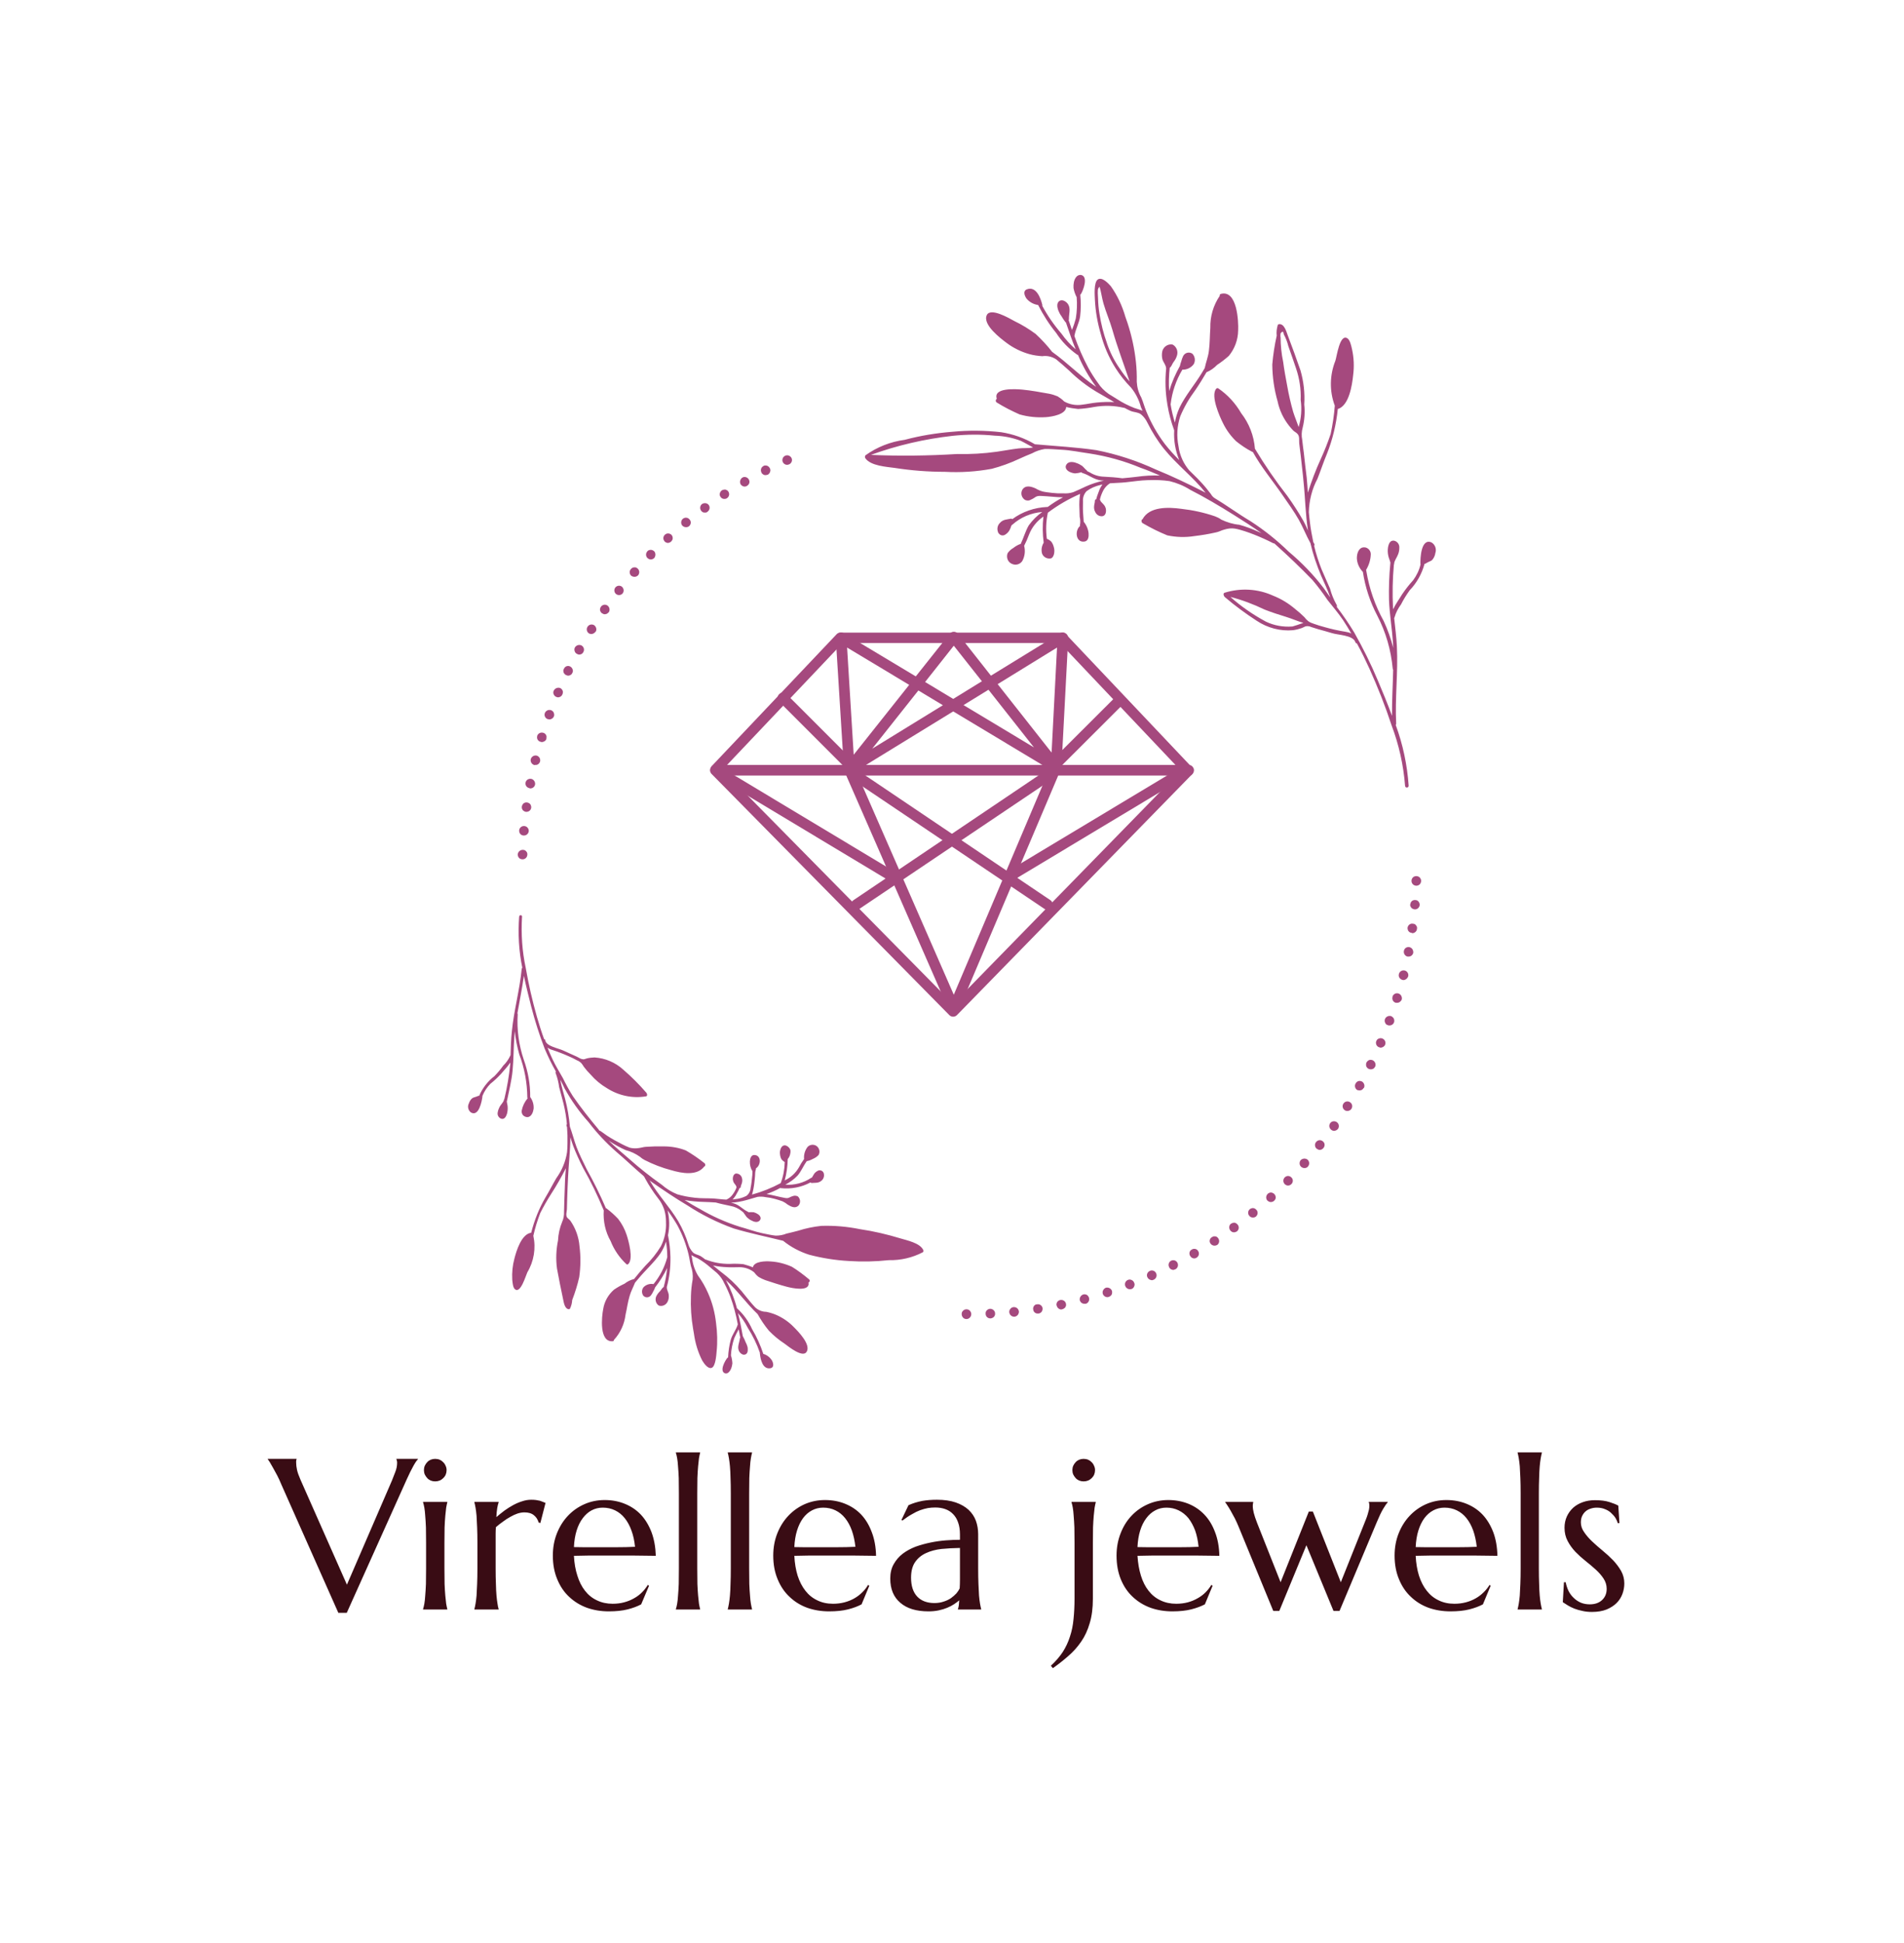 <svg xmlns="http://www.w3.org/2000/svg" version="1.1" xmlns:xlink="http://www.w3.org/1999/xlink" viewBox="0 0 11.379 11.608"><g transform="matrix(0.857,0,0,0.857,1.626,8.676)"><g transform="matrix(1,0,0,1,0,0)" clip-path="url(#SvgjsClipPath94952)"><g clip-path="url(#SvgjsClipPath94949dd556db7-5cb5-404d-8c0c-1bed946bd87f)"><path d=" M 1.747 -4.134 C 1.738 -4.134 1.729 -4.137 1.723 -4.143 C 1.717 -4.15 1.713 -4.158 1.713 -4.167 C 1.714 -4.186 1.73 -4.2 1.748 -4.2 C 1.753 -4.2 1.757 -4.199 1.761 -4.198 C 1.774 -4.192 1.782 -4.179 1.78 -4.165 C 1.779 -4.148 1.765 -4.134 1.747 -4.134 Z M 1.753 -4.3 C 1.749 -4.3 1.745 -4.302 1.741 -4.303 C 1.737 -4.305 1.734 -4.308 1.731 -4.311 C 1.728 -4.314 1.726 -4.318 1.725 -4.322 C 1.723 -4.326 1.723 -4.331 1.723 -4.335 C 1.724 -4.353 1.74 -4.367 1.758 -4.366 C 1.777 -4.365 1.791 -4.349 1.79 -4.33 C 1.788 -4.313 1.774 -4.3 1.757 -4.3 L 1.753 -4.3 Z M 1.77 -4.465 C 1.762 -4.466 1.754 -4.471 1.748 -4.477 C 1.74 -4.488 1.739 -4.502 1.746 -4.514 C 1.748 -4.518 1.751 -4.521 1.754 -4.524 C 1.761 -4.529 1.77 -4.532 1.779 -4.53 C 1.783 -4.53 1.787 -4.528 1.791 -4.526 C 1.799 -4.522 1.804 -4.515 1.806 -4.506 C 1.807 -4.502 1.808 -4.498 1.807 -4.493 C 1.805 -4.477 1.791 -4.465 1.775 -4.465 Z M 1.795 -4.63 C 1.783 -4.632 1.773 -4.64 1.769 -4.651 C 1.765 -4.662 1.767 -4.675 1.775 -4.684 C 1.783 -4.693 1.795 -4.697 1.807 -4.695 C 1.825 -4.691 1.837 -4.673 1.834 -4.655 C 1.831 -4.639 1.817 -4.628 1.8 -4.628 C 1.8 -4.628 1.799 -4.628 1.798 -4.628 C 1.797 -4.629 1.796 -4.629 1.795 -4.63 Z M 1.829 -4.791 C 1.811 -4.796 1.8 -4.814 1.804 -4.832 C 1.809 -4.85 1.827 -4.861 1.845 -4.857 C 1.863 -4.852 1.873 -4.834 1.869 -4.816 C 1.867 -4.809 1.863 -4.803 1.857 -4.798 C 1.852 -4.794 1.844 -4.791 1.837 -4.792 Z M 1.872 -4.953 C 1.864 -4.955 1.856 -4.961 1.852 -4.968 C 1.85 -4.972 1.848 -4.976 1.848 -4.98 C 1.847 -4.985 1.848 -4.989 1.849 -4.993 L 1.849 -4.995 C 1.855 -5.012 1.873 -5.021 1.891 -5.016 C 1.899 -5.014 1.907 -5.008 1.911 -5 C 1.915 -4.992 1.915 -4.983 1.912 -4.975 L 1.914 -4.975 C 1.912 -4.968 1.907 -4.962 1.902 -4.958 C 1.896 -4.954 1.889 -4.952 1.882 -4.951 C 1.879 -4.951 1.875 -4.952 1.872 -4.954 Z M 1.922 -5.111 C 1.905 -5.117 1.896 -5.136 1.902 -5.153 C 1.907 -5.166 1.919 -5.175 1.933 -5.175 C 1.944 -5.176 1.954 -5.171 1.961 -5.162 C 1.967 -5.153 1.969 -5.142 1.966 -5.131 C 1.963 -5.125 1.959 -5.119 1.953 -5.115 C 1.948 -5.112 1.941 -5.109 1.934 -5.109 C 1.93 -5.109 1.926 -5.11 1.922 -5.112 Z M 1.982 -5.266 C 1.974 -5.269 1.967 -5.276 1.964 -5.284 C 1.96 -5.292 1.96 -5.301 1.964 -5.309 C 1.972 -5.326 1.991 -5.334 2.009 -5.328 C 2.017 -5.324 2.023 -5.318 2.026 -5.31 C 2.028 -5.306 2.029 -5.301 2.028 -5.297 C 2.028 -5.293 2.027 -5.289 2.025 -5.285 C 2.021 -5.272 2.009 -5.264 1.996 -5.263 C 1.991 -5.263 1.986 -5.264 1.982 -5.266 Z M 2.051 -5.418 C 2.046 -5.42 2.043 -5.422 2.04 -5.426 C 2.037 -5.429 2.034 -5.433 2.033 -5.437 C 2.032 -5.441 2.031 -5.446 2.031 -5.45 C 2.032 -5.455 2.033 -5.459 2.036 -5.463 C 2.037 -5.467 2.04 -5.47 2.043 -5.473 C 2.046 -5.476 2.05 -5.479 2.054 -5.48 C 2.062 -5.483 2.071 -5.482 2.079 -5.478 C 2.083 -5.476 2.086 -5.473 2.089 -5.47 C 2.095 -5.463 2.098 -5.454 2.098 -5.445 C 2.097 -5.441 2.096 -5.437 2.094 -5.433 C 2.089 -5.421 2.077 -5.414 2.064 -5.414 C 2.059 -5.415 2.055 -5.416 2.051 -5.418 Z M 2.126 -5.566 C 2.118 -5.57 2.112 -5.577 2.11 -5.586 C 2.107 -5.594 2.108 -5.603 2.112 -5.611 C 2.122 -5.627 2.142 -5.633 2.159 -5.624 C 2.174 -5.615 2.18 -5.595 2.171 -5.579 C 2.166 -5.568 2.155 -5.561 2.142 -5.561 C 2.136 -5.561 2.131 -5.563 2.126 -5.566 Z M 2.209 -5.709 C 2.194 -5.72 2.19 -5.74 2.2 -5.755 C 2.21 -5.771 2.23 -5.775 2.246 -5.766 C 2.257 -5.758 2.263 -5.745 2.261 -5.731 C 2.26 -5.727 2.258 -5.723 2.256 -5.719 L 2.256 -5.721 C 2.253 -5.716 2.248 -5.712 2.243 -5.709 C 2.233 -5.703 2.219 -5.703 2.209 -5.709 Z M 2.301 -5.849 C 2.297 -5.851 2.294 -5.855 2.292 -5.858 C 2.29 -5.862 2.288 -5.866 2.287 -5.87 C 2.286 -5.878 2.288 -5.887 2.293 -5.894 C 2.295 -5.898 2.298 -5.901 2.302 -5.903 C 2.309 -5.908 2.319 -5.91 2.327 -5.908 C 2.331 -5.907 2.336 -5.905 2.339 -5.903 C 2.354 -5.892 2.358 -5.871 2.348 -5.856 C 2.344 -5.852 2.34 -5.849 2.336 -5.846 C 2.331 -5.844 2.326 -5.843 2.321 -5.842 C 2.314 -5.842 2.307 -5.845 2.301 -5.849 Z M 2.399 -5.983 C 2.385 -5.994 2.383 -6.015 2.394 -6.029 C 2.406 -6.043 2.426 -6.045 2.44 -6.034 C 2.453 -6.022 2.456 -6.002 2.445 -5.988 C 2.434 -5.974 2.413 -5.972 2.399 -5.983 Z M 2.504 -6.111 C 2.498 -6.117 2.494 -6.125 2.494 -6.134 C 2.493 -6.138 2.494 -6.143 2.496 -6.147 C 2.497 -6.151 2.5 -6.154 2.503 -6.158 C 2.506 -6.161 2.509 -6.164 2.513 -6.166 C 2.517 -6.168 2.521 -6.169 2.525 -6.169 C 2.53 -6.17 2.534 -6.169 2.538 -6.168 C 2.542 -6.166 2.546 -6.164 2.549 -6.161 C 2.563 -6.149 2.564 -6.128 2.553 -6.114 C 2.546 -6.107 2.537 -6.103 2.528 -6.103 C 2.519 -6.103 2.511 -6.106 2.504 -6.111 Z M 2.618 -6.234 C 2.611 -6.24 2.608 -6.249 2.608 -6.258 C 2.608 -6.266 2.611 -6.275 2.618 -6.281 L 2.616 -6.281 C 2.626 -6.291 2.641 -6.294 2.654 -6.288 C 2.658 -6.287 2.661 -6.284 2.665 -6.281 C 2.676 -6.268 2.676 -6.248 2.665 -6.234 C 2.658 -6.228 2.65 -6.224 2.641 -6.224 C 2.633 -6.224 2.624 -6.228 2.618 -6.234 Z M 2.737 -6.351 C 2.725 -6.364 2.726 -6.384 2.739 -6.396 C 2.752 -6.409 2.772 -6.408 2.785 -6.396 C 2.791 -6.39 2.794 -6.381 2.794 -6.372 C 2.794 -6.368 2.793 -6.364 2.791 -6.36 C 2.785 -6.347 2.773 -6.34 2.76 -6.339 C 2.751 -6.34 2.742 -6.344 2.736 -6.351 Z M 2.86 -6.461 C 2.849 -6.475 2.851 -6.496 2.865 -6.508 C 2.869 -6.51 2.872 -6.513 2.877 -6.514 C 2.881 -6.515 2.885 -6.516 2.89 -6.515 C 2.899 -6.514 2.907 -6.509 2.912 -6.502 C 2.924 -6.489 2.922 -6.468 2.908 -6.456 C 2.902 -6.451 2.895 -6.449 2.887 -6.449 C 2.877 -6.449 2.867 -6.453 2.86 -6.461 Z M 2.992 -6.564 C 2.981 -6.579 2.984 -6.6 2.999 -6.611 C 3.014 -6.62 3.034 -6.618 3.045 -6.604 C 3.056 -6.589 3.052 -6.568 3.037 -6.557 C 3.035 -6.555 3.032 -6.553 3.029 -6.552 C 3.025 -6.551 3.022 -6.55 3.019 -6.551 C 3.013 -6.55 3.008 -6.551 3.003 -6.554 C 2.999 -6.556 2.995 -6.56 2.992 -6.564 Z M 3.127 -6.661 C 3.119 -6.672 3.12 -6.686 3.128 -6.697 C 3.13 -6.701 3.133 -6.703 3.137 -6.706 C 3.144 -6.71 3.153 -6.712 3.162 -6.711 C 3.166 -6.71 3.17 -6.708 3.173 -6.706 C 3.177 -6.704 3.18 -6.701 3.182 -6.697 C 3.192 -6.682 3.188 -6.661 3.172 -6.651 C 3.167 -6.647 3.16 -6.646 3.154 -6.646 C 3.148 -6.646 3.143 -6.647 3.138 -6.65 C 3.134 -6.652 3.13 -6.656 3.127 -6.661 Z M 3.267 -6.749 C 3.262 -6.759 3.262 -6.77 3.267 -6.78 C 3.271 -6.79 3.28 -6.797 3.291 -6.799 C 3.302 -6.8 3.313 -6.796 3.32 -6.788 C 3.328 -6.779 3.331 -6.768 3.328 -6.757 C 3.326 -6.749 3.32 -6.742 3.312 -6.737 C 3.307 -6.734 3.302 -6.732 3.296 -6.732 C 3.284 -6.732 3.273 -6.739 3.267 -6.749 Z M 3.413 -6.83 C 3.411 -6.834 3.409 -6.839 3.409 -6.843 C 3.408 -6.852 3.411 -6.861 3.417 -6.868 C 3.42 -6.871 3.424 -6.874 3.428 -6.876 L 3.426 -6.876 C 3.438 -6.882 3.453 -6.88 3.463 -6.871 C 3.469 -6.865 3.474 -6.857 3.475 -6.848 C 3.475 -6.844 3.475 -6.839 3.473 -6.835 C 3.472 -6.831 3.47 -6.827 3.467 -6.824 C 3.465 -6.82 3.461 -6.817 3.457 -6.815 C 3.452 -6.814 3.447 -6.812 3.442 -6.812 C 3.43 -6.811 3.418 -6.819 3.412 -6.83 Z M 3.561 -6.904 C 3.558 -6.912 3.558 -6.921 3.561 -6.929 C 3.564 -6.937 3.57 -6.943 3.578 -6.947 C 3.595 -6.955 3.615 -6.947 3.623 -6.93 C 3.63 -6.914 3.623 -6.895 3.606 -6.887 L 3.605 -6.887 C 3.601 -6.885 3.597 -6.884 3.593 -6.884 C 3.579 -6.883 3.567 -6.891 3.561 -6.904 Z" fill="#a5497e" transform="matrix(1,0,0,1,0,0)" fill-rule="nonzero"></path></g><g clip-path="url(#SvgjsClipPath94949dd556db7-5cb5-404d-8c0c-1bed946bd87f)"><path d=" M 4.809 -0.964 C 4.809 -0.969 4.81 -0.973 4.811 -0.977 C 4.816 -0.987 4.825 -0.995 4.836 -0.997 C 4.847 -0.999 4.858 -0.996 4.866 -0.988 C 4.872 -0.981 4.876 -0.973 4.876 -0.964 C 4.876 -0.952 4.87 -0.941 4.859 -0.934 C 4.849 -0.928 4.836 -0.928 4.825 -0.934 C 4.815 -0.941 4.809 -0.952 4.809 -0.964 Z M 4.976 -0.966 C 4.975 -0.975 4.978 -0.984 4.984 -0.99 C 4.987 -0.993 4.991 -0.996 4.995 -0.998 C 4.999 -1 5.003 -1.001 5.008 -1.001 C 5.016 -1.001 5.025 -0.998 5.031 -0.992 C 5.038 -0.986 5.042 -0.978 5.042 -0.969 C 5.043 -0.96 5.04 -0.952 5.034 -0.945 C 5.028 -0.939 5.02 -0.935 5.011 -0.934 L 5.009 -0.934 C 5.005 -0.934 5.001 -0.935 4.997 -0.936 C 4.993 -0.938 4.989 -0.94 4.986 -0.943 C 4.983 -0.946 4.98 -0.949 4.979 -0.953 C 4.977 -0.957 4.976 -0.961 4.976 -0.966 Z M 5.141 -0.976 C 5.14 -0.98 5.141 -0.985 5.142 -0.989 C 5.143 -0.993 5.146 -0.997 5.148 -1 C 5.151 -1.004 5.155 -1.007 5.158 -1.009 C 5.162 -1.011 5.167 -1.012 5.171 -1.013 C 5.18 -1.013 5.189 -1.011 5.196 -1.005 C 5.199 -1.002 5.202 -0.999 5.204 -0.995 C 5.206 -0.991 5.207 -0.987 5.208 -0.983 C 5.209 -0.964 5.196 -0.948 5.178 -0.946 L 5.174 -0.946 C 5.166 -0.946 5.158 -0.949 5.152 -0.955 C 5.146 -0.96 5.142 -0.968 5.141 -0.976 Z M 5.308 -0.996 C 5.305 -1.009 5.311 -1.022 5.322 -1.029 C 5.326 -1.031 5.33 -1.032 5.334 -1.032 C 5.352 -1.036 5.37 -1.024 5.373 -1.006 C 5.374 -0.997 5.372 -0.988 5.367 -0.981 C 5.364 -0.977 5.361 -0.974 5.357 -0.972 C 5.353 -0.97 5.349 -0.968 5.345 -0.968 L 5.34 -0.968 C 5.323 -0.967 5.309 -0.98 5.308 -0.996 Z M 5.471 -1.023 C 5.469 -1.031 5.47 -1.04 5.475 -1.048 C 5.48 -1.055 5.488 -1.061 5.496 -1.062 C 5.505 -1.064 5.514 -1.062 5.521 -1.058 C 5.529 -1.053 5.534 -1.046 5.536 -1.038 C 5.537 -1.033 5.537 -1.029 5.537 -1.024 C 5.536 -1.02 5.534 -1.016 5.532 -1.012 C 5.529 -1.008 5.526 -1.005 5.522 -1.003 C 5.518 -1 5.514 -0.998 5.51 -0.998 C 5.508 -0.998 5.507 -0.996 5.503 -0.996 C 5.488 -0.997 5.475 -1.008 5.472 -1.023 Z M 5.633 -1.059 C 5.629 -1.077 5.639 -1.095 5.657 -1.101 C 5.661 -1.102 5.665 -1.102 5.669 -1.102 C 5.674 -1.101 5.678 -1.1 5.682 -1.098 C 5.685 -1.096 5.689 -1.093 5.691 -1.089 C 5.694 -1.086 5.696 -1.082 5.697 -1.077 C 5.702 -1.06 5.692 -1.041 5.675 -1.036 L 5.665 -1.036 C 5.65 -1.036 5.638 -1.045 5.633 -1.059 Z M 5.793 -1.106 C 5.791 -1.114 5.791 -1.123 5.796 -1.131 C 5.8 -1.139 5.807 -1.145 5.815 -1.148 C 5.832 -1.152 5.851 -1.143 5.857 -1.126 C 5.858 -1.121 5.859 -1.117 5.858 -1.113 C 5.858 -1.099 5.848 -1.088 5.835 -1.084 C 5.832 -1.083 5.829 -1.082 5.825 -1.082 C 5.811 -1.082 5.797 -1.092 5.793 -1.106 Z M 5.95 -1.159 C 5.946 -1.169 5.947 -1.181 5.953 -1.19 C 5.96 -1.2 5.97 -1.205 5.982 -1.205 C 5.991 -1.204 5.999 -1.2 6.005 -1.194 C 6.008 -1.19 6.011 -1.187 6.012 -1.182 C 6.014 -1.178 6.015 -1.174 6.015 -1.17 C 6.014 -1.165 6.014 -1.161 6.012 -1.157 C 6.01 -1.153 6.008 -1.149 6.005 -1.146 C 6.001 -1.143 5.998 -1.14 5.994 -1.139 C 5.983 -1.136 5.972 -1.137 5.963 -1.143 C 5.957 -1.147 5.953 -1.152 5.95 -1.159 Z M 6.104 -1.221 C 6.096 -1.238 6.104 -1.257 6.121 -1.265 C 6.137 -1.273 6.157 -1.266 6.165 -1.249 C 6.173 -1.232 6.166 -1.212 6.149 -1.204 C 6.145 -1.202 6.14 -1.201 6.136 -1.2 C 6.129 -1.201 6.123 -1.203 6.117 -1.206 C 6.111 -1.21 6.107 -1.215 6.104 -1.221 Z M 6.256 -1.291 C 6.247 -1.307 6.253 -1.327 6.269 -1.336 C 6.277 -1.34 6.286 -1.34 6.295 -1.338 C 6.312 -1.332 6.321 -1.314 6.316 -1.296 C 6.313 -1.288 6.308 -1.281 6.301 -1.277 L 6.299 -1.277 C 6.295 -1.274 6.29 -1.273 6.286 -1.272 C 6.273 -1.272 6.261 -1.279 6.256 -1.29 Z M 6.403 -1.369 C 6.4 -1.373 6.398 -1.377 6.398 -1.381 C 6.397 -1.385 6.397 -1.39 6.398 -1.394 C 6.4 -1.403 6.406 -1.41 6.414 -1.414 C 6.421 -1.419 6.431 -1.42 6.439 -1.418 C 6.448 -1.416 6.455 -1.41 6.459 -1.402 C 6.468 -1.386 6.463 -1.367 6.447 -1.357 C 6.442 -1.354 6.437 -1.352 6.431 -1.352 C 6.419 -1.352 6.408 -1.359 6.403 -1.369 Z M 6.544 -1.456 C 6.542 -1.459 6.54 -1.463 6.539 -1.467 C 6.536 -1.48 6.542 -1.493 6.553 -1.5 L 6.554 -1.5 C 6.558 -1.503 6.562 -1.505 6.566 -1.506 C 6.57 -1.506 6.575 -1.506 6.579 -1.506 C 6.588 -1.504 6.595 -1.498 6.599 -1.491 C 6.609 -1.476 6.605 -1.456 6.591 -1.446 C 6.585 -1.443 6.579 -1.441 6.573 -1.441 C 6.561 -1.441 6.551 -1.446 6.544 -1.456 Z M 6.681 -1.549 C 6.676 -1.556 6.674 -1.565 6.675 -1.573 C 6.676 -1.582 6.681 -1.59 6.688 -1.595 L 6.688 -1.594 C 6.695 -1.599 6.704 -1.602 6.713 -1.601 C 6.721 -1.599 6.729 -1.594 6.734 -1.587 C 6.74 -1.58 6.742 -1.571 6.741 -1.562 C 6.74 -1.554 6.735 -1.546 6.728 -1.54 C 6.722 -1.537 6.715 -1.534 6.708 -1.534 C 6.703 -1.534 6.697 -1.535 6.693 -1.538 C 6.688 -1.541 6.684 -1.544 6.681 -1.549 Z M 6.815 -1.649 C 6.803 -1.662 6.804 -1.683 6.818 -1.695 C 6.821 -1.698 6.825 -1.7 6.829 -1.701 C 6.834 -1.703 6.838 -1.703 6.842 -1.703 C 6.851 -1.702 6.859 -1.697 6.865 -1.69 C 6.877 -1.677 6.875 -1.656 6.861 -1.644 C 6.855 -1.639 6.848 -1.637 6.84 -1.637 C 6.83 -1.637 6.821 -1.641 6.815 -1.649 Z M 6.941 -1.755 C 6.929 -1.769 6.93 -1.789 6.943 -1.802 C 6.946 -1.805 6.95 -1.808 6.954 -1.809 C 6.962 -1.813 6.971 -1.812 6.979 -1.808 C 6.983 -1.806 6.987 -1.804 6.99 -1.8 C 6.993 -1.797 6.995 -1.793 6.997 -1.789 C 6.998 -1.785 6.999 -1.781 6.999 -1.777 C 6.999 -1.772 6.998 -1.768 6.996 -1.764 C 6.994 -1.76 6.991 -1.757 6.988 -1.754 C 6.982 -1.748 6.973 -1.745 6.965 -1.745 C 6.956 -1.745 6.948 -1.749 6.942 -1.755 Z M 7.062 -1.87 C 7.049 -1.883 7.049 -1.904 7.062 -1.917 C 7.075 -1.93 7.095 -1.93 7.108 -1.917 C 7.111 -1.914 7.114 -1.91 7.116 -1.906 C 7.121 -1.894 7.118 -1.879 7.108 -1.87 C 7.102 -1.864 7.094 -1.86 7.085 -1.86 C 7.076 -1.86 7.068 -1.864 7.062 -1.87 Z M 7.177 -1.99 C 7.163 -2.002 7.162 -2.023 7.173 -2.037 C 7.186 -2.05 7.207 -2.052 7.222 -2.04 C 7.235 -2.027 7.236 -2.007 7.224 -1.993 C 7.221 -1.989 7.217 -1.986 7.212 -1.984 C 7.208 -1.982 7.203 -1.982 7.198 -1.982 C 7.191 -1.982 7.183 -1.985 7.177 -1.99 Z M 7.285 -2.116 C 7.278 -2.122 7.274 -2.13 7.273 -2.139 C 7.272 -2.148 7.275 -2.156 7.28 -2.163 C 7.288 -2.173 7.3 -2.178 7.311 -2.176 C 7.323 -2.174 7.333 -2.166 7.338 -2.155 C 7.342 -2.144 7.34 -2.131 7.332 -2.122 C 7.325 -2.113 7.316 -2.109 7.305 -2.108 C 7.298 -2.109 7.291 -2.112 7.285 -2.117 Z M 7.387 -2.248 C 7.372 -2.259 7.368 -2.28 7.379 -2.295 C 7.384 -2.302 7.392 -2.307 7.401 -2.308 C 7.405 -2.309 7.409 -2.308 7.414 -2.307 C 7.424 -2.305 7.433 -2.297 7.437 -2.287 C 7.441 -2.277 7.44 -2.266 7.434 -2.256 C 7.427 -2.247 7.417 -2.242 7.405 -2.241 C 7.399 -2.242 7.392 -2.244 7.387 -2.248 Z M 7.481 -2.385 C 7.465 -2.395 7.461 -2.416 7.471 -2.431 C 7.481 -2.447 7.502 -2.451 7.517 -2.441 C 7.533 -2.431 7.537 -2.41 7.527 -2.395 C 7.524 -2.39 7.52 -2.386 7.515 -2.384 C 7.51 -2.381 7.504 -2.38 7.499 -2.38 C 7.492 -2.38 7.486 -2.381 7.481 -2.385 Z M 7.567 -2.526 C 7.552 -2.536 7.547 -2.556 7.556 -2.571 C 7.56 -2.579 7.567 -2.585 7.575 -2.588 C 7.579 -2.589 7.584 -2.59 7.588 -2.589 C 7.593 -2.588 7.597 -2.587 7.601 -2.585 C 7.616 -2.575 7.622 -2.556 7.614 -2.54 L 7.612 -2.54 C 7.609 -2.535 7.605 -2.53 7.6 -2.527 C 7.595 -2.525 7.59 -2.523 7.584 -2.523 C 7.578 -2.523 7.573 -2.525 7.567 -2.526 Z M 7.648 -2.673 C 7.644 -2.675 7.64 -2.677 7.637 -2.681 C 7.634 -2.684 7.632 -2.688 7.63 -2.692 C 7.629 -2.696 7.629 -2.701 7.629 -2.705 C 7.629 -2.71 7.63 -2.714 7.632 -2.718 C 7.634 -2.722 7.637 -2.725 7.64 -2.728 C 7.643 -2.731 7.647 -2.733 7.651 -2.735 C 7.655 -2.736 7.659 -2.737 7.664 -2.736 C 7.668 -2.736 7.672 -2.735 7.676 -2.733 C 7.692 -2.725 7.699 -2.706 7.693 -2.69 C 7.69 -2.684 7.686 -2.679 7.681 -2.675 C 7.675 -2.672 7.669 -2.67 7.663 -2.67 C 7.658 -2.67 7.653 -2.671 7.648 -2.673 Z M 7.719 -2.824 C 7.706 -2.829 7.698 -2.841 7.698 -2.855 C 7.698 -2.864 7.702 -2.872 7.708 -2.879 C 7.711 -2.881 7.715 -2.884 7.719 -2.885 C 7.731 -2.89 7.745 -2.887 7.755 -2.877 C 7.764 -2.868 7.767 -2.854 7.762 -2.841 C 7.756 -2.829 7.744 -2.822 7.731 -2.821 C 7.727 -2.821 7.723 -2.823 7.719 -2.825 Z M 7.781 -2.978 C 7.777 -2.979 7.773 -2.981 7.769 -2.984 C 7.766 -2.987 7.764 -2.991 7.762 -2.995 C 7.758 -3.003 7.758 -3.013 7.761 -3.021 C 7.768 -3.038 7.787 -3.046 7.804 -3.041 C 7.812 -3.037 7.819 -3.031 7.823 -3.023 C 7.826 -3.015 7.827 -3.006 7.824 -2.997 C 7.819 -2.984 7.807 -2.976 7.793 -2.976 C 7.789 -2.976 7.785 -2.976 7.781 -2.978 Z M 7.836 -3.134 C 7.827 -3.137 7.82 -3.142 7.816 -3.15 C 7.812 -3.158 7.811 -3.167 7.814 -3.176 L 7.813 -3.176 C 7.818 -3.194 7.837 -3.204 7.854 -3.199 C 7.872 -3.194 7.882 -3.175 7.878 -3.157 C 7.876 -3.151 7.871 -3.145 7.866 -3.141 C 7.86 -3.136 7.853 -3.134 7.846 -3.134 Z M 7.881 -3.294 C 7.864 -3.299 7.853 -3.317 7.858 -3.334 C 7.862 -3.352 7.88 -3.363 7.898 -3.359 C 7.916 -3.355 7.927 -3.337 7.923 -3.319 C 7.918 -3.304 7.905 -3.293 7.889 -3.292 C 7.887 -3.293 7.884 -3.294 7.881 -3.294 Z M 7.919 -3.456 C 7.911 -3.457 7.903 -3.463 7.898 -3.47 C 7.893 -3.478 7.891 -3.487 7.893 -3.496 C 7.896 -3.514 7.913 -3.525 7.931 -3.522 C 7.94 -3.52 7.947 -3.515 7.952 -3.508 C 7.957 -3.5 7.959 -3.491 7.958 -3.482 C 7.955 -3.467 7.941 -3.456 7.926 -3.456 Z M 7.948 -3.621 C 7.934 -3.622 7.923 -3.631 7.92 -3.644 C 7.917 -3.653 7.918 -3.662 7.923 -3.67 C 7.927 -3.677 7.935 -3.683 7.943 -3.685 C 7.947 -3.686 7.952 -3.686 7.956 -3.685 C 7.96 -3.685 7.965 -3.684 7.969 -3.682 C 7.972 -3.68 7.976 -3.677 7.978 -3.673 C 7.981 -3.67 7.983 -3.666 7.984 -3.662 C 7.985 -3.658 7.985 -3.653 7.984 -3.649 C 7.983 -3.633 7.969 -3.62 7.953 -3.619 C 7.951 -3.619 7.95 -3.621 7.948 -3.621 Z M 7.968 -3.785 C 7.963 -3.786 7.959 -3.787 7.955 -3.789 C 7.951 -3.79 7.948 -3.793 7.945 -3.796 C 7.939 -3.803 7.936 -3.812 7.936 -3.82 L 7.938 -3.82 C 7.938 -3.825 7.939 -3.829 7.941 -3.833 C 7.945 -3.841 7.952 -3.847 7.96 -3.849 C 7.964 -3.85 7.969 -3.851 7.973 -3.85 C 7.982 -3.85 7.99 -3.846 7.995 -3.839 C 7.998 -3.836 8 -3.832 8.001 -3.828 C 8.003 -3.824 8.003 -3.82 8.003 -3.815 C 8.001 -3.798 7.987 -3.785 7.97 -3.785 Z M 7.978 -3.95 C 7.959 -3.951 7.945 -3.967 7.946 -3.985 C 7.946 -3.989 7.947 -3.994 7.949 -3.998 C 7.951 -4.002 7.953 -4.005 7.956 -4.008 C 7.962 -4.014 7.971 -4.017 7.98 -4.017 C 7.989 -4.017 7.997 -4.013 8.004 -4.007 C 8.007 -4.003 8.009 -3.999 8.011 -3.995 C 8.016 -3.983 8.012 -3.968 8.003 -3.959 C 7.996 -3.953 7.988 -3.95 7.98 -3.95 Z" fill="#a5497e" transform="matrix(1,0,0,1,0,0)" fill-rule="nonzero"></path></g><g clip-path="url(#SvgjsClipPath94949dd556db7-5cb5-404d-8c0c-1bed946bd87f)"><path d=" M 5.592 -8.159 C 5.589 -8.145 5.588 -8.131 5.589 -8.116 C 5.593 -8.094 5.6 -8.073 5.611 -8.052 C 5.615 -8.003 5.613 -7.953 5.605 -7.904 C 5.598 -7.877 5.589 -7.85 5.578 -7.824 C 5.57 -7.846 5.563 -7.869 5.555 -7.892 C 5.556 -7.894 5.556 -7.895 5.557 -7.896 C 5.557 -7.898 5.557 -7.899 5.557 -7.9 C 5.556 -7.935 5.571 -7.972 5.551 -8.003 C 5.539 -8.022 5.508 -8.042 5.487 -8.023 C 5.47 -8.008 5.476 -7.98 5.482 -7.962 C 5.488 -7.947 5.495 -7.933 5.504 -7.921 C 5.513 -7.906 5.522 -7.892 5.532 -7.879 C 5.533 -7.878 5.534 -7.877 5.536 -7.876 C 5.558 -7.811 5.579 -7.749 5.604 -7.689 C 5.567 -7.721 5.533 -7.758 5.505 -7.798 C 5.453 -7.858 5.408 -7.923 5.371 -7.992 C 5.372 -7.995 5.372 -7.997 5.371 -8 C 5.359 -8.048 5.328 -8.131 5.264 -8.107 C 5.235 -8.096 5.247 -8.064 5.26 -8.044 C 5.28 -8.019 5.309 -8.003 5.34 -7.998 C 5.341 -7.998 5.342 -7.998 5.342 -7.998 C 5.377 -7.929 5.419 -7.863 5.468 -7.803 C 5.507 -7.743 5.557 -7.692 5.615 -7.651 C 5.617 -7.65 5.618 -7.65 5.62 -7.65 C 5.653 -7.571 5.696 -7.496 5.747 -7.427 C 5.638 -7.499 5.547 -7.595 5.44 -7.671 C 5.405 -7.716 5.366 -7.758 5.325 -7.796 C 5.279 -7.83 5.23 -7.86 5.178 -7.885 C 5.143 -7.904 5.01 -7.983 4.984 -7.927 C 4.953 -7.86 5.083 -7.763 5.123 -7.733 C 5.171 -7.697 5.225 -7.671 5.282 -7.655 C 5.311 -7.647 5.341 -7.643 5.371 -7.641 C 5.405 -7.646 5.439 -7.638 5.468 -7.619 C 5.499 -7.594 5.529 -7.567 5.559 -7.54 C 5.616 -7.484 5.679 -7.435 5.747 -7.394 C 5.789 -7.37 5.831 -7.345 5.873 -7.321 C 5.833 -7.323 5.792 -7.322 5.752 -7.318 C 5.718 -7.315 5.685 -7.307 5.65 -7.303 C 5.607 -7.296 5.561 -7.304 5.523 -7.326 C 5.51 -7.34 5.494 -7.351 5.478 -7.361 C 5.459 -7.369 5.44 -7.375 5.42 -7.379 C 5.359 -7.39 5.294 -7.402 5.232 -7.408 C 5.186 -7.412 5.027 -7.423 5.054 -7.344 C 5.049 -7.341 5.047 -7.336 5.047 -7.331 C 5.047 -7.328 5.047 -7.326 5.049 -7.323 C 5.05 -7.321 5.052 -7.319 5.054 -7.318 C 5.105 -7.286 5.159 -7.259 5.213 -7.235 C 5.273 -7.218 5.335 -7.212 5.397 -7.216 C 5.439 -7.219 5.536 -7.235 5.538 -7.287 C 5.565 -7.28 5.593 -7.276 5.621 -7.273 C 5.659 -7.275 5.696 -7.28 5.733 -7.287 C 5.802 -7.299 5.873 -7.297 5.941 -7.281 C 5.942 -7.281 5.943 -7.281 5.944 -7.281 C 5.958 -7.273 5.973 -7.266 5.988 -7.259 C 6.01 -7.25 6.039 -7.251 6.059 -7.236 C 6.079 -7.22 6.094 -7.199 6.105 -7.176 C 6.137 -7.112 6.175 -7.051 6.22 -6.995 C 6.309 -6.885 6.423 -6.799 6.51 -6.689 C 6.503 -6.693 6.497 -6.696 6.491 -6.699 C 6.382 -6.754 6.276 -6.805 6.163 -6.851 C 6.031 -6.912 5.891 -6.958 5.748 -6.986 C 5.605 -7.007 5.465 -7.014 5.32 -7.027 C 5.247 -7.07 5.168 -7.098 5.085 -7.111 C 4.971 -7.124 4.857 -7.125 4.743 -7.114 C 4.631 -7.105 4.52 -7.087 4.412 -7.058 C 4.313 -7.045 4.219 -7.008 4.138 -6.95 C 4.134 -6.944 4.133 -6.936 4.137 -6.93 C 4.174 -6.876 4.286 -6.87 4.343 -6.862 C 4.458 -6.844 4.575 -6.835 4.691 -6.835 C 4.801 -6.829 4.911 -6.836 5.019 -6.856 C 5.084 -6.873 5.147 -6.896 5.207 -6.924 C 5.238 -6.938 5.269 -6.952 5.3 -6.964 C 5.327 -6.979 5.357 -6.989 5.388 -6.994 C 5.426 -6.995 5.465 -6.991 5.503 -6.989 C 5.569 -6.986 5.633 -6.972 5.699 -6.963 C 5.822 -6.944 5.942 -6.911 6.057 -6.863 C 6.103 -6.847 6.148 -6.828 6.192 -6.809 C 6.137 -6.811 6.083 -6.808 6.028 -6.8 C 5.995 -6.796 5.963 -6.793 5.93 -6.79 L 5.929 -6.79 C 5.885 -6.796 5.846 -6.799 5.801 -6.801 C 5.767 -6.802 5.733 -6.812 5.704 -6.83 L 5.684 -6.84 C 5.684 -6.843 5.682 -6.845 5.68 -6.846 C 5.668 -6.855 5.66 -6.868 5.648 -6.877 C 5.636 -6.885 5.623 -6.892 5.61 -6.896 C 5.588 -6.905 5.554 -6.91 5.539 -6.885 C 5.526 -6.864 5.542 -6.844 5.561 -6.835 C 5.573 -6.829 5.587 -6.825 5.6 -6.824 C 5.615 -6.825 5.63 -6.828 5.644 -6.832 C 5.645 -6.83 5.648 -6.828 5.65 -6.827 C 5.699 -6.813 5.729 -6.781 5.782 -6.775 L 5.801 -6.774 C 5.758 -6.765 5.715 -6.751 5.675 -6.733 C 5.646 -6.719 5.617 -6.706 5.587 -6.693 C 5.565 -6.686 5.541 -6.683 5.518 -6.685 C 5.492 -6.684 5.466 -6.685 5.44 -6.688 C 5.418 -6.691 5.394 -6.693 5.373 -6.698 C 5.356 -6.703 5.34 -6.71 5.325 -6.719 C 5.294 -6.733 5.254 -6.745 5.232 -6.71 C 5.218 -6.685 5.227 -6.654 5.251 -6.639 C 5.264 -6.633 5.28 -6.633 5.292 -6.641 C 5.325 -6.655 5.323 -6.668 5.359 -6.667 C 5.414 -6.665 5.463 -6.658 5.516 -6.657 C 5.478 -6.638 5.443 -6.615 5.409 -6.59 C 5.408 -6.59 5.406 -6.59 5.404 -6.59 C 5.317 -6.586 5.232 -6.557 5.162 -6.505 C 5.161 -6.506 5.159 -6.507 5.157 -6.508 C 5.155 -6.509 5.153 -6.509 5.151 -6.508 C 5.122 -6.502 5.097 -6.503 5.076 -6.479 C 5.059 -6.463 5.054 -6.438 5.062 -6.416 C 5.063 -6.411 5.066 -6.406 5.07 -6.403 C 5.081 -6.39 5.1 -6.388 5.114 -6.398 C 5.125 -6.405 5.135 -6.415 5.142 -6.427 C 5.145 -6.433 5.148 -6.44 5.151 -6.446 C 5.152 -6.452 5.154 -6.457 5.157 -6.462 C 5.158 -6.463 5.16 -6.464 5.161 -6.466 L 5.162 -6.466 C 5.22 -6.518 5.293 -6.549 5.371 -6.555 C 5.335 -6.53 5.303 -6.498 5.277 -6.462 C 5.253 -6.421 5.241 -6.374 5.22 -6.331 C 5.219 -6.331 5.217 -6.331 5.215 -6.331 C 5.198 -6.324 5.183 -6.315 5.169 -6.304 C 5.153 -6.295 5.139 -6.282 5.129 -6.267 C 5.119 -6.239 5.13 -6.208 5.156 -6.195 C 5.182 -6.181 5.214 -6.188 5.231 -6.212 C 5.249 -6.244 5.254 -6.282 5.245 -6.318 L 5.245 -6.32 C 5.258 -6.345 5.269 -6.371 5.279 -6.398 C 5.299 -6.449 5.334 -6.492 5.379 -6.523 C 5.372 -6.462 5.373 -6.401 5.381 -6.341 C 5.367 -6.318 5.362 -6.29 5.37 -6.264 C 5.38 -6.239 5.407 -6.226 5.433 -6.232 C 5.456 -6.243 5.459 -6.286 5.452 -6.308 C 5.449 -6.322 5.443 -6.336 5.434 -6.348 C 5.425 -6.357 5.414 -6.364 5.403 -6.368 C 5.395 -6.429 5.397 -6.49 5.41 -6.55 C 5.479 -6.602 5.555 -6.646 5.635 -6.681 C 5.63 -6.648 5.628 -6.614 5.63 -6.581 C 5.63 -6.561 5.632 -6.541 5.632 -6.521 C 5.636 -6.504 5.637 -6.487 5.635 -6.47 C 5.633 -6.466 5.633 -6.462 5.635 -6.458 C 5.596 -6.426 5.604 -6.339 5.666 -6.349 C 5.693 -6.353 5.696 -6.385 5.694 -6.407 C 5.691 -6.436 5.679 -6.464 5.66 -6.487 C 5.66 -6.501 5.657 -6.516 5.657 -6.529 C 5.654 -6.563 5.654 -6.596 5.655 -6.629 C 5.653 -6.656 5.662 -6.681 5.68 -6.7 C 5.708 -6.721 5.741 -6.735 5.775 -6.743 C 5.78 -6.744 5.786 -6.746 5.791 -6.747 C 5.788 -6.743 5.785 -6.739 5.783 -6.735 C 5.774 -6.721 5.767 -6.705 5.762 -6.689 C 5.756 -6.674 5.751 -6.659 5.747 -6.643 C 5.742 -6.643 5.738 -6.64 5.738 -6.633 C 5.738 -6.618 5.732 -6.604 5.732 -6.589 C 5.732 -6.576 5.735 -6.564 5.741 -6.554 C 5.75 -6.534 5.772 -6.522 5.793 -6.526 C 5.815 -6.532 5.818 -6.559 5.814 -6.579 C 5.811 -6.59 5.806 -6.6 5.798 -6.608 C 5.791 -6.617 5.778 -6.626 5.775 -6.637 C 5.774 -6.639 5.774 -6.64 5.773 -6.642 C 5.778 -6.665 5.787 -6.687 5.798 -6.708 C 5.809 -6.727 5.824 -6.743 5.843 -6.755 C 5.88 -6.758 5.916 -6.758 5.953 -6.762 C 6.005 -6.767 6.056 -6.776 6.108 -6.777 L 6.116 -6.777 C 6.164 -6.779 6.212 -6.777 6.259 -6.77 C 6.309 -6.758 6.358 -6.738 6.402 -6.71 C 6.506 -6.657 6.607 -6.597 6.706 -6.535 C 6.772 -6.493 6.837 -6.453 6.9 -6.407 L 6.881 -6.416 C 6.837 -6.436 6.792 -6.453 6.745 -6.466 C 6.701 -6.47 6.659 -6.483 6.619 -6.502 C 6.606 -6.512 6.591 -6.519 6.575 -6.525 C 6.499 -6.551 6.421 -6.568 6.341 -6.577 C 6.252 -6.589 6.118 -6.595 6.07 -6.504 C 6.06 -6.503 6.061 -6.48 6.073 -6.476 C 6.128 -6.444 6.184 -6.416 6.243 -6.392 C 6.305 -6.379 6.369 -6.377 6.432 -6.387 C 6.482 -6.393 6.531 -6.401 6.579 -6.412 C 6.589 -6.414 6.6 -6.417 6.609 -6.421 C 6.62 -6.426 6.631 -6.43 6.643 -6.433 C 6.666 -6.44 6.691 -6.443 6.715 -6.439 C 6.738 -6.435 6.761 -6.428 6.783 -6.421 C 6.829 -6.406 6.874 -6.388 6.918 -6.368 C 6.94 -6.358 6.961 -6.348 6.982 -6.337 C 6.984 -6.336 6.987 -6.336 6.989 -6.336 C 6.992 -6.333 6.995 -6.33 6.998 -6.328 C 7.087 -6.248 7.173 -6.166 7.256 -6.08 C 7.293 -6.036 7.328 -5.99 7.36 -5.942 C 7.397 -5.895 7.435 -5.851 7.469 -5.801 C 7.489 -5.771 7.508 -5.739 7.526 -5.708 C 7.514 -5.714 7.5 -5.718 7.486 -5.72 C 7.436 -5.728 7.387 -5.739 7.338 -5.753 C 7.313 -5.76 7.288 -5.767 7.264 -5.776 C 7.251 -5.78 7.239 -5.785 7.227 -5.793 C 7.217 -5.801 7.207 -5.811 7.199 -5.822 C 7.178 -5.843 7.156 -5.862 7.133 -5.88 C 7.087 -5.919 7.036 -5.95 6.98 -5.972 C 6.874 -6.02 6.754 -6.027 6.642 -5.992 C 6.633 -5.988 6.634 -5.977 6.639 -5.969 C 6.64 -5.966 6.642 -5.964 6.644 -5.962 C 6.714 -5.902 6.789 -5.847 6.866 -5.797 C 6.941 -5.747 7.031 -5.723 7.12 -5.731 C 7.141 -5.734 7.161 -5.739 7.181 -5.746 C 7.19 -5.749 7.198 -5.755 7.207 -5.758 C 7.221 -5.761 7.235 -5.759 7.247 -5.753 C 7.263 -5.748 7.279 -5.743 7.295 -5.738 C 7.326 -5.729 7.359 -5.721 7.39 -5.711 C 7.433 -5.697 7.537 -5.697 7.554 -5.649 C 7.555 -5.643 7.56 -5.639 7.565 -5.639 C 7.597 -5.581 7.626 -5.521 7.653 -5.462 C 7.711 -5.333 7.763 -5.202 7.807 -5.068 C 7.858 -4.933 7.89 -4.791 7.901 -4.647 C 7.901 -4.645 7.902 -4.644 7.902 -4.642 C 7.903 -4.639 7.906 -4.636 7.909 -4.635 C 7.911 -4.634 7.912 -4.634 7.914 -4.634 C 7.917 -4.634 7.921 -4.636 7.923 -4.638 C 7.924 -4.64 7.925 -4.641 7.925 -4.643 C 7.926 -4.644 7.926 -4.646 7.926 -4.648 C 7.916 -4.792 7.886 -4.934 7.836 -5.07 C 7.838 -5.073 7.839 -5.076 7.839 -5.08 C 7.83 -5.259 7.853 -5.438 7.844 -5.617 C 7.841 -5.684 7.832 -5.749 7.825 -5.816 C 7.826 -5.817 7.828 -5.82 7.828 -5.822 C 7.837 -5.854 7.853 -5.884 7.873 -5.911 C 7.89 -5.945 7.911 -5.978 7.933 -6.009 C 7.983 -6.061 8.018 -6.124 8.037 -6.194 C 8.039 -6.193 8.041 -6.194 8.043 -6.195 C 8.053 -6.201 8.064 -6.207 8.076 -6.212 C 8.083 -6.214 8.089 -6.219 8.093 -6.224 C 8.103 -6.237 8.11 -6.252 8.112 -6.268 C 8.122 -6.296 8.111 -6.328 8.085 -6.343 C 8.012 -6.374 8.007 -6.232 8.008 -6.194 C 8.008 -6.193 8.009 -6.191 8.009 -6.19 C 8 -6.15 7.982 -6.113 7.958 -6.08 C 7.93 -6.049 7.904 -6.016 7.881 -5.982 C 7.862 -5.95 7.835 -5.914 7.818 -5.877 L 7.817 -5.887 C 7.812 -5.987 7.814 -6.087 7.823 -6.187 C 7.824 -6.19 7.825 -6.193 7.825 -6.196 C 7.826 -6.215 7.845 -6.239 7.852 -6.259 C 7.858 -6.273 7.861 -6.289 7.861 -6.305 C 7.863 -6.327 7.849 -6.348 7.828 -6.354 C 7.797 -6.362 7.786 -6.332 7.782 -6.307 C 7.779 -6.288 7.78 -6.269 7.784 -6.25 C 7.787 -6.234 7.796 -6.217 7.799 -6.2 C 7.798 -6.199 7.798 -6.197 7.798 -6.194 C 7.79 -6.11 7.787 -6.026 7.789 -5.942 C 7.793 -5.842 7.81 -5.742 7.817 -5.642 C 7.817 -5.63 7.818 -5.619 7.819 -5.607 C 7.802 -5.672 7.78 -5.735 7.752 -5.795 C 7.692 -5.903 7.651 -6.021 7.631 -6.143 C 7.631 -6.146 7.63 -6.149 7.629 -6.151 C 7.649 -6.184 7.661 -6.222 7.662 -6.261 C 7.662 -6.283 7.646 -6.303 7.624 -6.308 C 7.616 -6.309 7.609 -6.309 7.602 -6.307 C 7.573 -6.297 7.564 -6.258 7.565 -6.23 C 7.567 -6.195 7.583 -6.162 7.607 -6.137 C 7.623 -6.031 7.657 -5.928 7.707 -5.833 C 7.767 -5.718 7.803 -5.592 7.815 -5.463 C 7.815 -5.46 7.816 -5.457 7.818 -5.455 C 7.816 -5.348 7.809 -5.241 7.81 -5.134 C 7.779 -5.219 7.745 -5.301 7.711 -5.381 C 7.663 -5.496 7.607 -5.608 7.546 -5.716 C 7.509 -5.777 7.468 -5.837 7.425 -5.893 C 7.427 -5.899 7.426 -5.906 7.422 -5.911 C 7.403 -5.945 7.388 -5.982 7.378 -6.02 C 7.359 -6.065 7.338 -6.109 7.319 -6.155 C 7.298 -6.208 7.28 -6.263 7.267 -6.319 C 7.27 -6.324 7.27 -6.33 7.267 -6.335 C 7.265 -6.339 7.263 -6.342 7.261 -6.345 C 7.252 -6.39 7.243 -6.434 7.238 -6.479 C 7.235 -6.504 7.232 -6.529 7.23 -6.554 C 7.232 -6.635 7.252 -6.715 7.29 -6.786 C 7.313 -6.844 7.332 -6.903 7.356 -6.96 C 7.396 -7.06 7.421 -7.166 7.432 -7.273 L 7.433 -7.273 C 7.511 -7.297 7.532 -7.441 7.539 -7.509 C 7.547 -7.57 7.544 -7.631 7.531 -7.69 C 7.526 -7.711 7.518 -7.754 7.498 -7.766 C 7.445 -7.798 7.425 -7.638 7.415 -7.609 C 7.375 -7.509 7.373 -7.397 7.411 -7.296 C 7.406 -7.229 7.396 -7.164 7.382 -7.098 C 7.362 -7.039 7.339 -6.981 7.313 -6.924 C 7.278 -6.848 7.249 -6.77 7.223 -6.69 C 7.221 -6.726 7.218 -6.761 7.215 -6.795 C 7.208 -6.853 7.201 -6.91 7.195 -6.967 C 7.191 -6.997 7.187 -7.027 7.184 -7.057 C 7.178 -7.086 7.179 -7.115 7.187 -7.143 C 7.2 -7.196 7.204 -7.25 7.198 -7.304 C 7.203 -7.384 7.194 -7.464 7.172 -7.541 C 7.144 -7.623 7.114 -7.704 7.083 -7.786 C 7.074 -7.81 7.059 -7.869 7.022 -7.864 C 7.02 -7.864 7.018 -7.863 7.016 -7.862 C 7.014 -7.86 7.013 -7.859 7.013 -7.857 C 7.006 -7.833 7.003 -7.808 7.006 -7.784 C 6.991 -7.718 6.981 -7.651 6.975 -7.583 C 6.976 -7.496 6.988 -7.41 7.012 -7.327 C 7.025 -7.264 7.053 -7.205 7.093 -7.155 C 7.102 -7.144 7.111 -7.133 7.121 -7.123 C 7.13 -7.114 7.143 -7.109 7.151 -7.099 C 7.167 -7.083 7.161 -7.053 7.163 -7.033 C 7.167 -7.003 7.17 -6.973 7.174 -6.943 C 7.18 -6.884 7.188 -6.825 7.193 -6.766 C 7.205 -6.653 7.206 -6.539 7.224 -6.426 C 7.214 -6.449 7.204 -6.471 7.192 -6.493 C 7.158 -6.553 7.12 -6.611 7.08 -6.667 C 6.998 -6.772 6.923 -6.881 6.854 -6.996 C 6.847 -7.086 6.814 -7.172 6.758 -7.244 C 6.718 -7.313 6.664 -7.372 6.598 -7.417 C 6.596 -7.418 6.593 -7.419 6.591 -7.418 C 6.588 -7.418 6.586 -7.416 6.584 -7.414 C 6.543 -7.365 6.609 -7.218 6.632 -7.173 C 6.655 -7.126 6.686 -7.084 6.723 -7.048 C 6.757 -7.021 6.793 -6.996 6.832 -6.976 C 6.834 -6.974 6.837 -6.973 6.839 -6.974 C 6.899 -6.866 6.977 -6.774 7.047 -6.672 C 7.087 -6.614 7.127 -6.559 7.161 -6.499 C 7.19 -6.447 7.212 -6.39 7.241 -6.338 C 7.259 -6.26 7.285 -6.184 7.316 -6.11 C 7.337 -6.062 7.36 -6.015 7.377 -5.966 L 7.379 -5.96 C 7.364 -5.981 7.348 -6.003 7.333 -6.025 C 7.262 -6.118 7.18 -6.203 7.09 -6.278 C 7.008 -6.358 6.919 -6.429 6.823 -6.491 C 6.737 -6.542 6.656 -6.602 6.571 -6.653 C 6.561 -6.66 6.553 -6.669 6.547 -6.68 C 6.537 -6.693 6.527 -6.705 6.517 -6.718 C 6.497 -6.743 6.475 -6.766 6.453 -6.789 C 6.434 -6.808 6.415 -6.827 6.395 -6.846 C 6.377 -6.868 6.361 -6.892 6.349 -6.918 C 6.335 -6.948 6.325 -6.981 6.321 -7.014 C 6.307 -7.083 6.311 -7.154 6.333 -7.221 C 6.36 -7.286 6.396 -7.348 6.438 -7.404 C 6.466 -7.445 6.492 -7.487 6.517 -7.53 L 6.519 -7.53 C 6.546 -7.542 6.57 -7.559 6.59 -7.58 C 6.619 -7.599 6.646 -7.62 6.672 -7.643 C 6.713 -7.693 6.736 -7.755 6.737 -7.82 C 6.74 -7.882 6.731 -8.106 6.616 -8.075 C 6.61 -8.073 6.607 -8.068 6.609 -8.062 C 6.564 -7.996 6.541 -7.918 6.543 -7.838 C 6.539 -7.785 6.54 -7.732 6.533 -7.678 C 6.528 -7.636 6.512 -7.598 6.504 -7.558 L 6.483 -7.523 C 6.434 -7.442 6.369 -7.367 6.328 -7.282 C 6.313 -7.249 6.302 -7.214 6.296 -7.178 C 6.283 -7.219 6.273 -7.262 6.266 -7.305 C 6.276 -7.391 6.304 -7.473 6.348 -7.547 C 6.379 -7.546 6.408 -7.56 6.427 -7.585 C 6.44 -7.608 6.437 -7.637 6.419 -7.657 C 6.404 -7.669 6.382 -7.669 6.366 -7.657 C 6.361 -7.653 6.357 -7.648 6.354 -7.643 C 6.348 -7.63 6.343 -7.617 6.34 -7.604 C 6.336 -7.594 6.333 -7.583 6.331 -7.573 C 6.3 -7.517 6.274 -7.459 6.256 -7.398 C 6.252 -7.452 6.254 -7.507 6.26 -7.56 C 6.272 -7.568 6.277 -7.587 6.285 -7.598 C 6.296 -7.612 6.305 -7.627 6.31 -7.644 C 6.32 -7.674 6.308 -7.707 6.28 -7.722 C 6.249 -7.728 6.219 -7.709 6.209 -7.679 C 6.204 -7.66 6.204 -7.638 6.209 -7.619 C 6.215 -7.599 6.232 -7.581 6.234 -7.561 C 6.234 -7.559 6.235 -7.558 6.235 -7.556 C 6.227 -7.474 6.229 -7.39 6.243 -7.309 L 6.243 -7.307 C 6.243 -7.305 6.243 -7.303 6.244 -7.301 C 6.254 -7.241 6.27 -7.181 6.291 -7.124 C 6.287 -7.053 6.299 -6.983 6.326 -6.917 C 6.29 -6.953 6.256 -6.99 6.225 -7.03 C 6.173 -7.099 6.13 -7.175 6.097 -7.255 C 6.083 -7.288 6.075 -7.322 6.061 -7.354 C 6.042 -7.387 6.032 -7.425 6.03 -7.463 C 6.031 -7.51 6.029 -7.556 6.024 -7.602 C 6.014 -7.695 5.994 -7.786 5.965 -7.874 C 5.96 -7.887 5.956 -7.901 5.951 -7.914 C 5.929 -7.991 5.895 -8.064 5.849 -8.129 C 5.832 -8.148 5.789 -8.195 5.759 -8.176 C 5.729 -8.157 5.737 -8.063 5.738 -8.036 C 5.742 -7.954 5.756 -7.874 5.779 -7.796 C 5.801 -7.712 5.835 -7.632 5.882 -7.558 C 5.913 -7.509 5.949 -7.464 5.99 -7.422 C 6.022 -7.383 6.046 -7.336 6.059 -7.286 C 6.062 -7.278 6.066 -7.27 6.07 -7.261 C 6.051 -7.268 6.032 -7.274 6.013 -7.28 C 5.97 -7.297 5.93 -7.317 5.892 -7.342 C 5.873 -7.354 5.854 -7.366 5.834 -7.378 C 5.804 -7.399 5.778 -7.425 5.759 -7.455 C 5.734 -7.489 5.712 -7.524 5.692 -7.56 C 5.654 -7.631 5.622 -7.705 5.595 -7.782 L 5.596 -7.785 C 5.603 -7.829 5.628 -7.871 5.635 -7.918 C 5.641 -7.968 5.641 -8.019 5.636 -8.07 C 5.637 -8.071 5.639 -8.072 5.64 -8.073 C 5.656 -8.098 5.694 -8.196 5.642 -8.207 C 5.612 -8.211 5.597 -8.181 5.592 -8.159 Z M 5.054 -6.975 C 4.962 -6.962 4.87 -6.957 4.777 -6.959 C 4.577 -6.947 4.377 -6.944 4.176 -6.953 C 4.36 -7.02 4.552 -7.064 4.747 -7.086 C 4.844 -7.096 4.942 -7.097 5.04 -7.087 C 5.102 -7.085 5.163 -7.073 5.221 -7.051 C 5.25 -7.037 5.278 -7.02 5.307 -7.005 C 5.274 -6.998 5.236 -7.002 5.206 -6.998 C 5.154 -6.992 5.104 -6.982 5.054 -6.975 Z M 7.115 -5.757 C 7.052 -5.752 6.988 -5.763 6.93 -5.791 C 6.841 -5.839 6.758 -5.896 6.683 -5.963 C 6.765 -5.942 6.844 -5.912 6.921 -5.875 C 6.971 -5.855 7.023 -5.839 7.074 -5.823 C 7.113 -5.811 7.153 -5.793 7.192 -5.782 C 7.176 -5.776 7.122 -5.758 7.116 -5.757 Z M 7.032 -7.775 L 7.032 -7.789 L 7.033 -7.8 C 7.046 -7.817 7.053 -7.815 7.055 -7.794 C 7.069 -7.768 7.08 -7.74 7.087 -7.711 C 7.106 -7.659 7.123 -7.607 7.141 -7.555 C 7.165 -7.484 7.176 -7.411 7.173 -7.336 C 7.182 -7.273 7.177 -7.208 7.159 -7.147 C 7.147 -7.182 7.132 -7.217 7.121 -7.252 C 7.103 -7.314 7.089 -7.377 7.078 -7.44 C 7.068 -7.493 7.058 -7.547 7.051 -7.601 C 7.039 -7.658 7.033 -7.716 7.033 -7.775 Z M 5.822 -7.732 C 5.798 -7.798 5.781 -7.867 5.77 -7.936 C 5.764 -7.972 5.761 -8.007 5.76 -8.043 C 5.76 -8.059 5.754 -8.102 5.763 -8.116 C 5.766 -8.119 5.768 -8.123 5.771 -8.125 C 5.782 -8.087 5.787 -8.047 5.798 -8.008 C 5.816 -7.946 5.842 -7.887 5.86 -7.825 C 5.895 -7.702 5.94 -7.585 5.98 -7.465 C 5.955 -7.493 5.932 -7.523 5.911 -7.555 C 5.873 -7.609 5.843 -7.669 5.822 -7.731 Z" fill="#a5497e" transform="matrix(1,0,0,1,0,0)" fill-rule="nonzero"></path></g><g clip-path="url(#SvgjsClipPath94949dd556db7-5cb5-404d-8c0c-1bed946bd87f)"><path d=" M 3.202 -0.586 C 3.206 -0.597 3.209 -0.609 3.21 -0.621 C 3.209 -0.639 3.206 -0.658 3.2 -0.676 C 3.202 -0.717 3.21 -0.757 3.223 -0.796 C 3.232 -0.817 3.243 -0.838 3.254 -0.858 C 3.258 -0.839 3.261 -0.819 3.265 -0.799 C 3.263 -0.798 3.262 -0.796 3.262 -0.793 C 3.259 -0.765 3.243 -0.737 3.255 -0.709 C 3.262 -0.692 3.285 -0.672 3.305 -0.685 C 3.32 -0.695 3.318 -0.718 3.316 -0.734 C 3.313 -0.746 3.308 -0.758 3.302 -0.769 C 3.297 -0.782 3.292 -0.794 3.285 -0.806 C 3.285 -0.808 3.284 -0.808 3.283 -0.809 C 3.273 -0.865 3.263 -0.918 3.249 -0.971 C 3.276 -0.939 3.299 -0.905 3.317 -0.869 C 3.352 -0.814 3.381 -0.755 3.402 -0.694 C 3.401 -0.692 3.401 -0.69 3.402 -0.688 C 3.406 -0.648 3.421 -0.576 3.477 -0.587 C 3.502 -0.593 3.496 -0.621 3.487 -0.639 C 3.474 -0.661 3.453 -0.678 3.428 -0.686 L 3.426 -0.686 C 3.406 -0.746 3.38 -0.805 3.347 -0.86 C 3.323 -0.914 3.288 -0.962 3.245 -1.002 C 3.244 -1.003 3.243 -1.004 3.242 -1.004 C 3.224 -1.073 3.198 -1.139 3.165 -1.201 C 3.245 -1.129 3.307 -1.039 3.386 -0.964 C 3.409 -0.923 3.435 -0.884 3.465 -0.848 C 3.498 -0.814 3.534 -0.784 3.574 -0.758 C 3.601 -0.738 3.699 -0.658 3.727 -0.7 C 3.761 -0.751 3.667 -0.845 3.637 -0.875 C 3.603 -0.91 3.562 -0.938 3.517 -0.958 C 3.494 -0.968 3.47 -0.975 3.446 -0.98 C 3.418 -0.98 3.391 -0.991 3.37 -1.01 C 3.347 -1.034 3.326 -1.06 3.305 -1.086 C 3.265 -1.138 3.22 -1.186 3.169 -1.228 C 3.138 -1.252 3.106 -1.278 3.075 -1.303 C 3.108 -1.296 3.141 -1.292 3.175 -1.291 C 3.203 -1.289 3.231 -1.291 3.259 -1.291 C 3.296 -1.291 3.332 -1.279 3.361 -1.256 C 3.37 -1.244 3.381 -1.232 3.393 -1.223 C 3.408 -1.214 3.423 -1.207 3.439 -1.201 C 3.487 -1.185 3.539 -1.168 3.588 -1.155 C 3.625 -1.145 3.754 -1.117 3.741 -1.185 C 3.744 -1.186 3.745 -1.187 3.747 -1.189 C 3.75 -1.192 3.75 -1.197 3.749 -1.201 C 3.748 -1.203 3.746 -1.205 3.745 -1.206 C 3.707 -1.238 3.667 -1.268 3.625 -1.294 C 3.578 -1.315 3.528 -1.328 3.477 -1.331 C 3.443 -1.334 3.361 -1.333 3.353 -1.29 C 3.332 -1.299 3.309 -1.306 3.287 -1.312 C 3.256 -1.315 3.224 -1.316 3.193 -1.314 C 3.136 -1.313 3.078 -1.323 3.025 -1.344 L 3.022 -1.344 C 3.012 -1.353 3 -1.36 2.989 -1.368 C 2.972 -1.378 2.948 -1.38 2.934 -1.395 C 2.92 -1.411 2.909 -1.429 2.903 -1.45 C 2.886 -1.506 2.862 -1.56 2.832 -1.612 C 2.773 -1.711 2.691 -1.795 2.633 -1.896 L 2.647 -1.885 C 2.729 -1.828 2.81 -1.773 2.896 -1.722 C 2.997 -1.656 3.105 -1.602 3.219 -1.561 C 3.333 -1.527 3.447 -1.504 3.564 -1.475 C 3.617 -1.432 3.679 -1.399 3.745 -1.378 C 3.836 -1.354 3.93 -1.339 4.024 -1.334 C 4.116 -1.328 4.209 -1.33 4.301 -1.34 C 4.383 -1.338 4.465 -1.357 4.538 -1.395 C 4.543 -1.399 4.544 -1.406 4.541 -1.411 C 4.518 -1.46 4.427 -1.478 4.381 -1.492 C 4.289 -1.52 4.195 -1.542 4.1 -1.556 C 4.011 -1.574 3.921 -1.582 3.83 -1.579 C 3.775 -1.573 3.721 -1.562 3.668 -1.545 C 3.641 -1.538 3.614 -1.531 3.587 -1.525 C 3.563 -1.515 3.538 -1.511 3.512 -1.511 C 3.481 -1.514 3.449 -1.522 3.418 -1.528 C 3.365 -1.539 3.314 -1.559 3.261 -1.573 C 3.163 -1.604 3.069 -1.646 2.981 -1.698 C 2.945 -1.717 2.911 -1.738 2.877 -1.759 C 2.922 -1.751 2.967 -1.747 3.012 -1.746 C 3.04 -1.745 3.067 -1.744 3.093 -1.742 L 3.094 -1.742 C 3.129 -1.732 3.161 -1.726 3.197 -1.718 C 3.225 -1.713 3.252 -1.701 3.274 -1.683 L 3.288 -1.672 C 3.288 -1.67 3.289 -1.668 3.291 -1.666 C 3.299 -1.657 3.304 -1.646 3.313 -1.637 C 3.322 -1.629 3.331 -1.622 3.342 -1.617 C 3.359 -1.607 3.386 -1.599 3.401 -1.617 C 3.414 -1.632 3.404 -1.65 3.389 -1.66 C 3.38 -1.666 3.37 -1.671 3.359 -1.674 C 3.346 -1.675 3.334 -1.675 3.322 -1.674 C 3.321 -1.676 3.319 -1.678 3.317 -1.678 C 3.279 -1.696 3.258 -1.726 3.216 -1.737 L 3.2 -1.741 C 3.237 -1.742 3.273 -1.749 3.309 -1.759 C 3.334 -1.766 3.359 -1.774 3.385 -1.781 C 3.404 -1.784 3.424 -1.783 3.443 -1.779 C 3.464 -1.777 3.485 -1.773 3.506 -1.767 C 3.524 -1.762 3.542 -1.757 3.56 -1.75 C 3.573 -1.744 3.585 -1.736 3.596 -1.727 C 3.62 -1.712 3.651 -1.697 3.673 -1.723 C 3.687 -1.742 3.684 -1.768 3.667 -1.784 C 3.662 -1.787 3.656 -1.789 3.65 -1.789 C 3.644 -1.79 3.639 -1.789 3.633 -1.787 C 3.605 -1.779 3.604 -1.768 3.575 -1.774 C 3.53 -1.782 3.492 -1.794 3.448 -1.801 C 3.481 -1.812 3.513 -1.826 3.543 -1.843 C 3.544 -1.842 3.546 -1.842 3.547 -1.842 C 3.619 -1.834 3.692 -1.848 3.755 -1.882 C 3.757 -1.88 3.758 -1.879 3.759 -1.879 C 3.761 -1.878 3.763 -1.877 3.764 -1.878 C 3.788 -1.88 3.808 -1.876 3.829 -1.892 C 3.845 -1.904 3.852 -1.923 3.848 -1.942 C 3.847 -1.947 3.846 -1.951 3.843 -1.954 C 3.841 -1.958 3.837 -1.961 3.833 -1.963 C 3.829 -1.965 3.825 -1.966 3.821 -1.966 C 3.816 -1.967 3.812 -1.966 3.808 -1.964 C 3.797 -1.959 3.788 -1.952 3.781 -1.943 C 3.778 -1.939 3.775 -1.933 3.772 -1.928 C 3.77 -1.924 3.767 -1.92 3.765 -1.916 C 3.763 -1.916 3.762 -1.915 3.761 -1.914 L 3.76 -1.914 C 3.706 -1.878 3.643 -1.862 3.579 -1.866 C 3.611 -1.883 3.641 -1.904 3.666 -1.931 C 3.691 -1.961 3.706 -1.999 3.729 -2.031 C 3.73 -2.03 3.732 -2.03 3.733 -2.031 C 3.748 -2.034 3.761 -2.04 3.774 -2.047 C 3.788 -2.053 3.801 -2.062 3.811 -2.073 C 3.823 -2.094 3.817 -2.12 3.798 -2.135 C 3.779 -2.149 3.752 -2.147 3.735 -2.13 C 3.716 -2.106 3.707 -2.075 3.71 -2.045 C 3.696 -2.026 3.684 -2.006 3.673 -1.985 C 3.65 -1.946 3.616 -1.915 3.575 -1.896 C 3.588 -1.944 3.595 -1.994 3.596 -2.045 C 3.61 -2.061 3.617 -2.084 3.615 -2.106 C 3.611 -2.124 3.586 -2.146 3.567 -2.139 C 3.547 -2.133 3.539 -2.098 3.542 -2.08 C 3.543 -2.067 3.546 -2.055 3.552 -2.044 C 3.558 -2.036 3.566 -2.029 3.575 -2.024 C 3.574 -1.974 3.565 -1.924 3.547 -1.877 C 3.484 -1.843 3.416 -1.816 3.347 -1.797 C 3.355 -1.824 3.36 -1.851 3.363 -1.879 C 3.365 -1.896 3.367 -1.912 3.368 -1.928 C 3.368 -1.942 3.369 -1.957 3.373 -1.97 C 3.374 -1.972 3.374 -1.973 3.374 -1.975 C 3.375 -1.977 3.375 -1.978 3.374 -1.98 C 3.41 -2.001 3.414 -2.073 3.362 -2.073 C 3.34 -2.073 3.333 -2.047 3.332 -2.029 C 3.331 -2.005 3.337 -1.98 3.35 -1.96 C 3.349 -1.948 3.35 -1.935 3.348 -1.924 C 3.345 -1.897 3.343 -1.87 3.337 -1.843 C 3.336 -1.821 3.325 -1.801 3.308 -1.788 C 3.282 -1.775 3.254 -1.767 3.226 -1.765 C 3.221 -1.764 3.216 -1.763 3.211 -1.763 C 3.214 -1.766 3.217 -1.768 3.219 -1.771 C 3.228 -1.782 3.236 -1.794 3.242 -1.807 C 3.249 -1.818 3.255 -1.83 3.26 -1.843 C 3.264 -1.843 3.268 -1.843 3.268 -1.85 C 3.269 -1.862 3.277 -1.873 3.278 -1.885 C 3.28 -1.895 3.279 -1.905 3.276 -1.915 C 3.271 -1.932 3.255 -1.944 3.236 -1.944 C 3.218 -1.942 3.212 -1.919 3.213 -1.903 C 3.214 -1.894 3.217 -1.885 3.222 -1.877 C 3.227 -1.869 3.237 -1.861 3.238 -1.851 C 3.238 -1.85 3.238 -1.848 3.239 -1.847 C 3.232 -1.828 3.222 -1.811 3.21 -1.795 C 3.199 -1.78 3.184 -1.769 3.168 -1.762 C 3.138 -1.763 3.107 -1.768 3.077 -1.77 C 3.034 -1.772 2.992 -1.77 2.949 -1.775 L 2.942 -1.776 C 2.903 -1.78 2.864 -1.788 2.826 -1.799 C 2.786 -1.815 2.749 -1.838 2.717 -1.866 C 2.638 -1.922 2.562 -1.982 2.49 -2.046 C 2.441 -2.088 2.393 -2.129 2.347 -2.173 L 2.361 -2.164 C 2.395 -2.142 2.43 -2.123 2.466 -2.107 C 2.502 -2.098 2.535 -2.082 2.565 -2.061 C 2.575 -2.052 2.586 -2.044 2.598 -2.038 C 2.657 -2.008 2.719 -1.984 2.784 -1.967 C 2.855 -1.946 2.963 -1.925 3.014 -1.993 C 3.022 -1.993 3.024 -2.012 3.014 -2.017 C 2.973 -2.05 2.93 -2.079 2.885 -2.105 C 2.836 -2.124 2.784 -2.133 2.731 -2.133 C 2.69 -2.134 2.649 -2.133 2.608 -2.13 C 2.6 -2.13 2.591 -2.128 2.582 -2.126 C 2.573 -2.124 2.564 -2.122 2.554 -2.121 C 2.534 -2.118 2.514 -2.119 2.494 -2.124 C 2.476 -2.131 2.458 -2.139 2.441 -2.148 C 2.405 -2.166 2.371 -2.185 2.337 -2.207 C 2.321 -2.218 2.305 -2.23 2.289 -2.241 C 2.287 -2.242 2.285 -2.242 2.283 -2.242 C 2.281 -2.245 2.279 -2.248 2.277 -2.251 C 2.214 -2.326 2.153 -2.403 2.097 -2.484 C 2.072 -2.524 2.049 -2.566 2.028 -2.609 C 2.004 -2.652 1.978 -2.693 1.957 -2.738 C 1.944 -2.765 1.932 -2.793 1.921 -2.821 C 1.931 -2.814 1.941 -2.809 1.952 -2.806 C 1.992 -2.793 2.031 -2.778 2.069 -2.761 C 2.089 -2.753 2.108 -2.743 2.126 -2.733 C 2.137 -2.729 2.146 -2.723 2.155 -2.715 C 2.162 -2.707 2.169 -2.697 2.174 -2.688 C 2.189 -2.668 2.205 -2.65 2.222 -2.633 C 2.254 -2.596 2.292 -2.564 2.335 -2.539 C 2.416 -2.487 2.513 -2.466 2.608 -2.482 C 2.616 -2.483 2.617 -2.493 2.614 -2.5 C 2.613 -2.502 2.612 -2.505 2.611 -2.506 C 2.561 -2.564 2.507 -2.618 2.449 -2.668 C 2.394 -2.718 2.324 -2.748 2.249 -2.753 C 2.232 -2.752 2.215 -2.751 2.198 -2.747 C 2.19 -2.745 2.183 -2.742 2.175 -2.74 C 2.164 -2.74 2.152 -2.743 2.143 -2.749 C 2.131 -2.756 2.118 -2.762 2.106 -2.767 C 2.081 -2.779 2.056 -2.789 2.031 -2.801 C 1.998 -2.817 1.913 -2.83 1.905 -2.872 C 1.905 -2.874 1.904 -2.876 1.903 -2.878 C 1.901 -2.879 1.899 -2.88 1.897 -2.881 C 1.878 -2.932 1.862 -2.984 1.847 -3.036 C 1.815 -3.148 1.789 -3.262 1.769 -3.377 C 1.744 -3.493 1.736 -3.613 1.743 -3.732 C 1.744 -3.733 1.744 -3.735 1.743 -3.736 C 1.743 -3.738 1.743 -3.739 1.742 -3.74 C 1.741 -3.741 1.74 -3.742 1.739 -3.743 C 1.737 -3.744 1.736 -3.744 1.734 -3.744 C 1.733 -3.744 1.732 -3.744 1.73 -3.744 C 1.727 -3.743 1.725 -3.741 1.724 -3.738 C 1.724 -3.737 1.723 -3.735 1.723 -3.734 C 1.714 -3.615 1.721 -3.495 1.745 -3.378 C 1.743 -3.376 1.741 -3.373 1.741 -3.371 C 1.727 -3.223 1.686 -3.08 1.672 -2.933 C 1.666 -2.878 1.665 -2.823 1.663 -2.768 C 1.662 -2.767 1.66 -2.765 1.66 -2.763 C 1.648 -2.738 1.632 -2.715 1.612 -2.696 C 1.594 -2.67 1.573 -2.646 1.551 -2.623 C 1.504 -2.587 1.467 -2.539 1.444 -2.485 C 1.442 -2.486 1.44 -2.486 1.438 -2.485 C 1.429 -2.481 1.42 -2.478 1.41 -2.475 C 1.404 -2.474 1.399 -2.471 1.394 -2.467 C 1.384 -2.458 1.377 -2.447 1.373 -2.434 C 1.361 -2.412 1.367 -2.385 1.386 -2.37 C 1.442 -2.336 1.464 -2.451 1.467 -2.482 C 1.467 -2.483 1.467 -2.484 1.467 -2.485 C 1.48 -2.517 1.499 -2.545 1.522 -2.569 C 1.549 -2.59 1.574 -2.614 1.597 -2.639 C 1.617 -2.663 1.643 -2.689 1.661 -2.717 L 1.661 -2.708 C 1.653 -2.626 1.639 -2.544 1.62 -2.464 C 1.618 -2.462 1.617 -2.459 1.617 -2.457 C 1.614 -2.441 1.595 -2.424 1.587 -2.409 C 1.581 -2.397 1.576 -2.385 1.574 -2.372 C 1.569 -2.354 1.578 -2.335 1.595 -2.327 C 1.619 -2.317 1.632 -2.34 1.638 -2.36 C 1.642 -2.375 1.644 -2.391 1.643 -2.407 C 1.643 -2.421 1.637 -2.435 1.637 -2.449 C 1.638 -2.45 1.638 -2.452 1.639 -2.454 C 1.653 -2.522 1.67 -2.59 1.677 -2.659 C 1.685 -2.742 1.684 -2.825 1.69 -2.907 C 1.691 -2.917 1.692 -2.927 1.693 -2.936 C 1.698 -2.881 1.709 -2.827 1.724 -2.774 C 1.76 -2.679 1.779 -2.577 1.78 -2.475 C 1.78 -2.472 1.781 -2.47 1.782 -2.468 C 1.761 -2.443 1.747 -2.414 1.741 -2.383 C 1.739 -2.37 1.743 -2.358 1.751 -2.349 C 1.76 -2.341 1.772 -2.336 1.784 -2.337 C 1.811 -2.342 1.821 -2.374 1.824 -2.396 C 1.826 -2.425 1.817 -2.454 1.8 -2.477 C 1.801 -2.566 1.785 -2.654 1.755 -2.738 C 1.721 -2.839 1.706 -2.947 1.713 -3.053 C 1.713 -3.056 1.712 -3.059 1.711 -3.061 C 1.726 -3.148 1.744 -3.234 1.756 -3.322 C 1.771 -3.249 1.79 -3.177 1.807 -3.108 C 1.833 -3.008 1.864 -2.91 1.901 -2.814 C 1.924 -2.76 1.95 -2.706 1.979 -2.655 C 1.976 -2.65 1.976 -2.645 1.979 -2.64 C 1.99 -2.61 1.998 -2.578 2.002 -2.546 C 2.012 -2.507 2.023 -2.468 2.033 -2.429 C 2.044 -2.382 2.052 -2.336 2.056 -2.288 C 2.054 -2.287 2.053 -2.284 2.053 -2.282 C 2.053 -2.28 2.053 -2.277 2.054 -2.275 C 2.055 -2.272 2.056 -2.269 2.057 -2.266 C 2.06 -2.229 2.061 -2.191 2.06 -2.154 C 2.06 -2.133 2.059 -2.112 2.057 -2.092 C 2.047 -2.027 2.021 -1.965 1.982 -1.911 C 1.956 -1.867 1.933 -1.821 1.907 -1.778 C 1.862 -1.701 1.829 -1.618 1.807 -1.531 L 1.806 -1.531 C 1.739 -1.521 1.704 -1.406 1.69 -1.351 C 1.677 -1.303 1.672 -1.253 1.675 -1.203 C 1.677 -1.186 1.679 -1.149 1.694 -1.137 C 1.733 -1.105 1.769 -1.232 1.78 -1.255 C 1.826 -1.332 1.841 -1.423 1.822 -1.51 C 1.834 -1.564 1.85 -1.616 1.87 -1.668 C 1.893 -1.714 1.919 -1.759 1.947 -1.803 C 1.984 -1.86 2.018 -1.92 2.049 -1.981 C 2.046 -1.952 2.044 -1.924 2.043 -1.895 C 2.041 -1.847 2.04 -1.8 2.038 -1.752 C 2.037 -1.727 2.037 -1.702 2.036 -1.677 C 2.037 -1.653 2.033 -1.629 2.023 -1.607 C 2.006 -1.566 1.996 -1.522 1.994 -1.477 C 1.981 -1.413 1.978 -1.346 1.987 -1.281 C 2 -1.21 2.014 -1.14 2.029 -1.07 C 2.034 -1.049 2.039 -1 2.07 -0.998 C 2.072 -0.998 2.073 -0.999 2.075 -1 C 2.076 -1.001 2.078 -1.002 2.078 -1.003 C 2.087 -1.022 2.092 -1.042 2.093 -1.062 C 2.113 -1.114 2.13 -1.168 2.142 -1.222 C 2.152 -1.293 2.153 -1.365 2.144 -1.436 C 2.139 -1.5 2.117 -1.562 2.08 -1.615 C 2.073 -1.624 2.063 -1.63 2.057 -1.638 C 2.047 -1.654 2.055 -1.677 2.056 -1.694 C 2.057 -1.719 2.057 -1.744 2.058 -1.769 C 2.06 -1.818 2.061 -1.867 2.064 -1.916 C 2.068 -2.009 2.08 -2.103 2.08 -2.197 C 2.086 -2.177 2.092 -2.158 2.099 -2.139 C 2.119 -2.086 2.143 -2.034 2.169 -1.983 C 2.223 -1.888 2.271 -1.789 2.313 -1.687 C 2.308 -1.612 2.324 -1.538 2.361 -1.473 C 2.385 -1.412 2.423 -1.357 2.471 -1.312 C 2.474 -1.309 2.479 -1.309 2.483 -1.312 C 2.522 -1.347 2.486 -1.475 2.473 -1.515 C 2.46 -1.555 2.44 -1.593 2.414 -1.627 C 2.389 -1.654 2.362 -1.678 2.333 -1.7 C 2.332 -1.701 2.33 -1.702 2.328 -1.702 C 2.288 -1.795 2.243 -1.886 2.194 -1.974 C 2.169 -2.026 2.143 -2.076 2.123 -2.129 C 2.106 -2.175 2.094 -2.224 2.077 -2.27 C 2.071 -2.336 2.06 -2.402 2.043 -2.466 C 2.032 -2.507 2.019 -2.549 2.011 -2.591 L 2.011 -2.596 C 2.021 -2.576 2.031 -2.557 2.04 -2.537 C 2.087 -2.452 2.143 -2.373 2.208 -2.301 C 2.265 -2.226 2.33 -2.157 2.401 -2.095 C 2.464 -2.042 2.523 -1.984 2.586 -1.931 C 2.594 -1.925 2.599 -1.916 2.603 -1.907 C 2.609 -1.896 2.616 -1.884 2.623 -1.872 C 2.636 -1.85 2.651 -1.828 2.666 -1.806 C 2.68 -1.787 2.693 -1.77 2.706 -1.752 C 2.719 -1.732 2.729 -1.71 2.736 -1.688 C 2.744 -1.661 2.747 -1.634 2.747 -1.606 C 2.75 -1.548 2.738 -1.49 2.712 -1.438 C 2.682 -1.388 2.645 -1.342 2.604 -1.302 C 2.576 -1.271 2.549 -1.24 2.524 -1.208 L 2.522 -1.208 C 2.499 -1.202 2.477 -1.191 2.458 -1.176 C 2.432 -1.164 2.407 -1.15 2.384 -1.134 C 2.344 -1.099 2.317 -1.051 2.309 -0.998 C 2.299 -0.948 2.279 -0.765 2.377 -0.775 C 2.379 -0.775 2.381 -0.777 2.382 -0.778 C 2.384 -0.78 2.384 -0.782 2.384 -0.784 C 2.429 -0.833 2.457 -0.894 2.465 -0.96 C 2.475 -1.003 2.48 -1.046 2.493 -1.089 C 2.502 -1.122 2.519 -1.152 2.531 -1.183 C 2.539 -1.192 2.546 -1.201 2.553 -1.209 C 2.603 -1.27 2.664 -1.323 2.709 -1.388 C 2.725 -1.413 2.738 -1.44 2.747 -1.469 C 2.753 -1.433 2.756 -1.397 2.756 -1.361 C 2.738 -1.292 2.705 -1.228 2.66 -1.173 C 2.635 -1.178 2.609 -1.17 2.591 -1.152 C 2.577 -1.135 2.576 -1.111 2.589 -1.092 C 2.596 -1.085 2.606 -1.08 2.617 -1.081 C 2.627 -1.082 2.637 -1.087 2.643 -1.096 C 2.65 -1.105 2.655 -1.115 2.66 -1.126 C 2.665 -1.133 2.668 -1.142 2.671 -1.15 C 2.704 -1.192 2.732 -1.237 2.755 -1.285 C 2.751 -1.24 2.743 -1.196 2.731 -1.153 C 2.721 -1.148 2.714 -1.133 2.707 -1.125 C 2.696 -1.115 2.687 -1.103 2.68 -1.09 C 2.669 -1.067 2.675 -1.039 2.696 -1.024 C 2.72 -1.015 2.747 -1.027 2.758 -1.05 C 2.766 -1.065 2.768 -1.083 2.766 -1.1 C 2.764 -1.117 2.752 -1.133 2.753 -1.15 C 2.753 -1.151 2.753 -1.153 2.753 -1.154 C 2.771 -1.22 2.779 -1.289 2.778 -1.357 L 2.778 -1.358 C 2.778 -1.359 2.778 -1.361 2.778 -1.363 C 2.777 -1.414 2.771 -1.464 2.761 -1.514 C 2.773 -1.571 2.772 -1.63 2.758 -1.687 C 2.783 -1.653 2.806 -1.618 2.827 -1.582 C 2.861 -1.519 2.887 -1.452 2.904 -1.382 C 2.911 -1.354 2.914 -1.326 2.921 -1.298 C 2.932 -1.268 2.936 -1.236 2.933 -1.205 C 2.926 -1.167 2.922 -1.129 2.921 -1.09 C 2.918 -1.014 2.923 -0.937 2.936 -0.862 C 2.938 -0.85 2.94 -0.839 2.942 -0.827 C 2.951 -0.762 2.97 -0.698 3 -0.64 C 3.011 -0.622 3.04 -0.578 3.067 -0.59 C 3.093 -0.602 3.098 -0.68 3.1 -0.702 C 3.107 -0.769 3.105 -0.836 3.096 -0.903 C 3.088 -0.974 3.07 -1.044 3.041 -1.109 C 3.022 -1.153 2.998 -1.195 2.97 -1.233 C 2.948 -1.27 2.934 -1.311 2.929 -1.353 C 2.928 -1.36 2.926 -1.368 2.924 -1.375 C 2.938 -1.367 2.953 -1.359 2.968 -1.353 C 3.001 -1.334 3.031 -1.312 3.059 -1.287 L 3.102 -1.251 C 3.124 -1.23 3.142 -1.206 3.154 -1.178 C 3.17 -1.148 3.184 -1.117 3.196 -1.085 C 3.219 -1.022 3.236 -0.957 3.248 -0.892 L 3.247 -0.89 C 3.236 -0.854 3.21 -0.823 3.199 -0.786 C 3.188 -0.746 3.182 -0.704 3.18 -0.662 C 3.179 -0.662 3.177 -0.661 3.176 -0.66 C 3.16 -0.642 3.117 -0.566 3.159 -0.551 C 3.179 -0.545 3.195 -0.568 3.202 -0.586 Z" fill="#a5497e" transform="matrix(1,0,0,1,0,0)" fill-rule="nonzero"></path></g><g clip-path="url(#SvgjsClipPath94950dd556db7-5cb5-404d-8c0c-1bed946bd87f)"><path d=" M 4.749 -3.037 C 4.739 -3.037 4.73 -3.041 4.723 -3.048 L 3.065 -4.729 C 3.054 -4.74 3.051 -4.756 3.057 -4.769 C 3.063 -4.783 3.076 -4.792 3.091 -4.792 L 6.392 -4.792 C 6.407 -4.792 6.42 -4.783 6.426 -4.769 C 6.432 -4.756 6.429 -4.74 6.418 -4.729 L 4.776 -3.048 C 4.769 -3.041 4.759 -3.037 4.75 -3.037 Z M 3.179 -4.718 L 4.749 -3.126 L 6.304 -4.718 Z" fill="#a5497e" transform="matrix(1,0,0,1,0,0)" fill-rule="nonzero"></path></g><g clip-path="url(#SvgjsClipPath94950dd556db7-5cb5-404d-8c0c-1bed946bd87f)"><path d=" M 6.389 -4.714 C 6.379 -4.714 6.37 -4.718 6.363 -4.725 L 5.494 -5.642 L 3.979 -5.642 L 3.12 -4.736 C 3.106 -4.721 3.083 -4.721 3.069 -4.734 C 3.062 -4.741 3.058 -4.75 3.058 -4.76 C 3.057 -4.769 3.061 -4.778 3.067 -4.785 L 3.937 -5.703 C 3.944 -5.71 3.953 -5.714 3.963 -5.714 L 5.51 -5.714 C 5.52 -5.714 5.529 -5.71 5.536 -5.703 L 6.415 -4.775 C 6.429 -4.76 6.428 -4.738 6.414 -4.724 C 6.407 -4.717 6.398 -4.714 6.389 -4.714 Z" fill="#a5497e" transform="matrix(1,0,0,1,0,0)" fill-rule="nonzero"></path></g><g clip-path="url(#SvgjsClipPath94950dd556db7-5cb5-404d-8c0c-1bed946bd87f)"><path d=" M 4.754 -3.059 C 4.74 -3.059 4.726 -3.068 4.72 -3.082 L 3.991 -4.748 C 3.99 -4.75 3.99 -4.751 3.989 -4.752 C 3.988 -4.755 3.988 -4.759 3.988 -4.762 L 3.931 -5.676 C 3.93 -5.69 3.937 -5.703 3.949 -5.71 C 3.961 -5.717 3.975 -5.717 3.987 -5.71 L 4.489 -5.409 L 4.725 -5.706 C 4.732 -5.715 4.743 -5.72 4.754 -5.72 L 4.754 -5.72 C 4.766 -5.72 4.776 -5.715 4.783 -5.706 L 5.013 -5.414 L 5.495 -5.71 C 5.507 -5.717 5.522 -5.717 5.533 -5.71 C 5.545 -5.703 5.552 -5.69 5.552 -5.676 L 5.505 -4.78 C 5.505 -4.779 5.505 -4.778 5.505 -4.778 C 5.505 -4.771 5.503 -4.765 5.5 -4.76 L 4.788 -3.082 C 4.783 -3.068 4.769 -3.059 4.754 -3.059 Z M 4.072 -4.749 L 4.754 -3.19 L 5.421 -4.762 L 4.75 -5.165 Z M 4.01 -5.61 L 4.056 -4.863 L 4.443 -5.35 Z M 5.06 -5.355 L 5.436 -4.878 L 5.474 -5.61 Z M 4.507 -5.311 L 4.185 -4.905 L 4.678 -5.208 Z M 4.822 -5.209 L 5.313 -4.914 L 4.996 -5.316 Z M 4.554 -5.37 L 4.75 -5.252 L 4.95 -5.375 L 4.754 -5.623 Z" fill="#a5497e" transform="matrix(1,0,0,1,0,0)" fill-rule="nonzero"></path></g><g clip-path="url(#SvgjsClipPath94950dd556db7-5cb5-404d-8c0c-1bed946bd87f)"><path d=" M 5.408 -3.781 C 5.401 -3.781 5.393 -3.783 5.387 -3.788 L 4.054 -4.685 C 4.046 -4.691 4.04 -4.699 4.039 -4.709 C 4.037 -4.718 4.039 -4.728 4.044 -4.737 C 4.05 -4.745 4.058 -4.75 4.068 -4.752 C 4.077 -4.754 4.087 -4.752 4.095 -4.747 L 5.428 -3.849 C 5.445 -3.837 5.45 -3.814 5.438 -3.798 C 5.432 -3.787 5.42 -3.781 5.408 -3.781 Z" fill="#a5497e" transform="matrix(1,0,0,1,0,0)" fill-rule="nonzero"></path></g><g clip-path="url(#SvgjsClipPath94950dd556db7-5cb5-404d-8c0c-1bed946bd87f)"><path d=" M 4.075 -3.781 C 4.063 -3.781 4.051 -3.787 4.044 -3.798 C 4.039 -3.806 4.037 -3.816 4.039 -3.825 C 4.04 -3.835 4.046 -3.843 4.054 -3.849 L 5.387 -4.747 C 5.395 -4.752 5.405 -4.754 5.415 -4.752 C 5.425 -4.75 5.433 -4.745 5.439 -4.737 C 5.45 -4.72 5.445 -4.697 5.429 -4.685 L 4.095 -3.788 C 4.089 -3.783 4.082 -3.781 4.075 -3.781 Z" fill="#a5497e" transform="matrix(1,0,0,1,0,0)" fill-rule="nonzero"></path></g><g clip-path="url(#SvgjsClipPath94950dd556db7-5cb5-404d-8c0c-1bed946bd87f)"><path d=" M 4.334 -3.973 C 4.327 -3.973 4.32 -3.974 4.315 -3.978 L 3.093 -4.712 C 3.076 -4.723 3.07 -4.745 3.081 -4.763 C 3.091 -4.78 3.114 -4.786 3.131 -4.775 L 4.353 -4.041 C 4.361 -4.036 4.367 -4.028 4.369 -4.018 C 4.372 -4.009 4.37 -3.999 4.365 -3.99 C 4.359 -3.979 4.347 -3.973 4.334 -3.973 Z" fill="#a5497e" transform="matrix(1,0,0,1,0,0)" fill-rule="nonzero"></path></g><g clip-path="url(#SvgjsClipPath94950dd556db7-5cb5-404d-8c0c-1bed946bd87f)"><path d=" M 5.133 -3.973 C 5.12 -3.973 5.109 -3.979 5.102 -3.99 C 5.097 -3.999 5.095 -4.009 5.098 -4.018 C 5.1 -4.028 5.106 -4.036 5.114 -4.041 L 6.336 -4.775 C 6.353 -4.786 6.376 -4.78 6.386 -4.763 C 6.397 -4.745 6.391 -4.723 6.374 -4.712 L 5.152 -3.978 C 5.147 -3.974 5.14 -3.973 5.133 -3.973 Z" fill="#a5497e" transform="matrix(1,0,0,1,0,0)" fill-rule="nonzero"></path></g><g clip-path="url(#SvgjsClipPath94950dd556db7-5cb5-404d-8c0c-1bed946bd87f)"><path d=" M 5.459 -4.755 C 5.45 -4.755 5.44 -4.759 5.433 -4.766 C 5.419 -4.78 5.419 -4.803 5.433 -4.818 L 5.879 -5.263 C 5.893 -5.278 5.917 -5.278 5.931 -5.263 C 5.945 -5.249 5.945 -5.226 5.931 -5.211 L 5.485 -4.766 C 5.478 -4.759 5.469 -4.755 5.459 -4.755 Z" fill="#a5497e" transform="matrix(1,0,0,1,0,0)" fill-rule="nonzero"></path></g><g clip-path="url(#SvgjsClipPath94950dd556db7-5cb5-404d-8c0c-1bed946bd87f)"><path d=" M 4.047 -4.738 C 4.037 -4.738 4.028 -4.741 4.021 -4.748 L 3.536 -5.233 C 3.522 -5.247 3.522 -5.271 3.536 -5.285 C 3.543 -5.292 3.552 -5.296 3.562 -5.296 C 3.572 -5.296 3.581 -5.292 3.588 -5.285 L 4.073 -4.8 C 4.087 -4.786 4.087 -4.763 4.073 -4.748 C 4.066 -4.741 4.057 -4.737 4.047 -4.738 Z" fill="#a5497e" transform="matrix(1,0,0,1,0,0)" fill-rule="nonzero"></path></g></g><g><path d=" M 0.171 0.045 L 0.171 0.048 Q 0.169 0.051 0.168 0.059 Q 0.168 0.066 0.168 0.072 Q 0.168 0.094 0.174 0.122 Q 0.18 0.149 0.198 0.19 L 0.522 0.922 L 0.836 0.196 Q 0.847 0.169 0.859 0.137 Q 0.872 0.105 0.872 0.072 Q 0.872 0.063 0.87 0.057 Q 0.869 0.051 0.867 0.048 L 0.867 0.045 L 1.017 0.045 L 1.017 0.048 Q 1.003 0.062 0.984 0.097 Q 0.964 0.133 0.94 0.186 L 0.521 1.118 L 0.462 1.118 L 0.064 0.222 Q 0.051 0.19 0.036 0.161 Q 0.021 0.132 0.007 0.108 Q -0.006 0.084 -0.016 0.068 Q -0.026 0.052 -0.03 0.048 L -0.03 0.045 L 0.171 0.045 M 1.074 0.631 Q 1.074 0.569 1.073 0.523 Q 1.071 0.476 1.068 0.442 Q 1.066 0.409 1.062 0.386 Q 1.058 0.363 1.053 0.348 L 1.053 0.345 L 1.222 0.345 L 1.222 0.348 Q 1.218 0.363 1.214 0.386 Q 1.211 0.409 1.208 0.442 Q 1.205 0.476 1.203 0.523 Q 1.202 0.569 1.202 0.631 L 1.202 0.809 Q 1.202 0.871 1.203 0.917 Q 1.205 0.964 1.208 0.998 Q 1.211 1.031 1.214 1.054 Q 1.218 1.077 1.222 1.092 L 1.222 1.095 L 1.053 1.095 L 1.053 1.092 Q 1.058 1.077 1.062 1.054 Q 1.066 1.031 1.068 0.998 Q 1.071 0.964 1.073 0.917 Q 1.074 0.871 1.074 0.809 L 1.074 0.631 M 1.059 0.123 Q 1.059 0.107 1.065 0.093 Q 1.072 0.078 1.082 0.068 Q 1.092 0.057 1.106 0.051 Q 1.121 0.045 1.137 0.045 Q 1.154 0.045 1.169 0.051 Q 1.183 0.057 1.193 0.068 Q 1.204 0.078 1.21 0.093 Q 1.217 0.107 1.217 0.123 Q 1.217 0.157 1.194 0.179 Q 1.171 0.202 1.137 0.202 Q 1.121 0.202 1.106 0.196 Q 1.092 0.19 1.082 0.179 Q 1.072 0.168 1.065 0.154 Q 1.059 0.14 1.059 0.123 M 1.432 0.631 Q 1.432 0.569 1.43 0.523 Q 1.428 0.476 1.426 0.442 Q 1.423 0.409 1.419 0.386 Q 1.415 0.363 1.411 0.348 L 1.411 0.345 L 1.58 0.345 L 1.58 0.348 Q 1.574 0.365 1.57 0.389 Q 1.566 0.413 1.564 0.451 Q 1.591 0.428 1.62 0.406 Q 1.649 0.385 1.68 0.368 Q 1.711 0.351 1.743 0.341 Q 1.775 0.33 1.807 0.33 Q 1.827 0.33 1.841 0.332 Q 1.856 0.334 1.868 0.337 Q 1.879 0.341 1.889 0.345 Q 1.898 0.349 1.907 0.352 L 1.871 0.492 L 1.859 0.489 Q 1.85 0.457 1.826 0.438 Q 1.802 0.418 1.76 0.418 Q 1.737 0.418 1.712 0.426 Q 1.688 0.434 1.662 0.449 Q 1.636 0.463 1.611 0.482 Q 1.585 0.5 1.561 0.521 Q 1.559 0.542 1.559 0.567 Q 1.559 0.592 1.559 0.62 L 1.559 0.809 Q 1.559 0.871 1.561 0.917 Q 1.562 0.964 1.565 0.998 Q 1.568 1.031 1.572 1.054 Q 1.575 1.077 1.58 1.092 L 1.58 1.095 L 1.411 1.095 L 1.411 1.092 Q 1.415 1.077 1.419 1.054 Q 1.423 1.031 1.426 0.998 Q 1.428 0.964 1.43 0.917 Q 1.432 0.871 1.432 0.809 L 1.432 0.631 M 2.348 1.108 Q 2.267 1.108 2.196 1.083 Q 2.125 1.057 2.072 1.007 Q 2.019 0.958 1.989 0.885 Q 1.958 0.812 1.958 0.719 Q 1.958 0.636 1.986 0.565 Q 2.014 0.494 2.063 0.442 Q 2.112 0.39 2.178 0.361 Q 2.243 0.332 2.32 0.332 Q 2.395 0.332 2.459 0.358 Q 2.524 0.384 2.571 0.433 Q 2.618 0.483 2.646 0.556 Q 2.673 0.628 2.676 0.721 Q 2.593 0.72 2.51 0.719 Q 2.427 0.719 2.338 0.719 Q 2.274 0.719 2.214 0.719 Q 2.153 0.72 2.105 0.721 Q 2.109 0.798 2.129 0.859 Q 2.148 0.921 2.182 0.964 Q 2.216 1.008 2.265 1.031 Q 2.314 1.055 2.375 1.055 Q 2.418 1.055 2.455 1.045 Q 2.493 1.035 2.524 1.017 Q 2.555 1 2.579 0.976 Q 2.603 0.952 2.62 0.924 L 2.629 0.929 L 2.574 1.059 Q 2.535 1.08 2.48 1.094 Q 2.425 1.108 2.348 1.108 M 2.251 0.661 Q 2.324 0.661 2.398 0.661 Q 2.471 0.661 2.531 0.658 Q 2.525 0.595 2.506 0.544 Q 2.488 0.494 2.459 0.458 Q 2.431 0.423 2.392 0.404 Q 2.353 0.385 2.306 0.385 Q 2.264 0.385 2.228 0.404 Q 2.193 0.423 2.167 0.458 Q 2.14 0.493 2.124 0.544 Q 2.108 0.595 2.105 0.66 Q 2.138 0.661 2.175 0.661 Q 2.211 0.661 2.251 0.661 M 2.837 0.286 Q 2.837 0.224 2.836 0.178 Q 2.834 0.131 2.831 0.097 Q 2.829 0.064 2.825 0.041 Q 2.821 0.018 2.816 0.003 L 2.816 2.220446049250313e-16 L 2.985 2.220446049250313e-16 L 2.985 0.003 Q 2.981 0.018 2.977 0.041 Q 2.974 0.064 2.971 0.097 Q 2.968 0.131 2.966 0.178 Q 2.965 0.224 2.965 0.286 L 2.965 0.809 Q 2.965 0.871 2.966 0.917 Q 2.968 0.964 2.971 0.998 Q 2.974 1.031 2.977 1.054 Q 2.981 1.077 2.985 1.092 L 2.985 1.095 L 2.816 1.095 L 2.816 1.092 Q 2.821 1.077 2.825 1.054 Q 2.829 1.031 2.831 0.998 Q 2.834 0.964 2.836 0.917 Q 2.837 0.871 2.837 0.809 L 2.837 0.286 M 3.199 0.286 Q 3.199 0.224 3.197 0.178 Q 3.196 0.131 3.193 0.097 Q 3.19 0.064 3.186 0.041 Q 3.182 0.018 3.178 0.003 L 3.178 2.220446049250313e-16 L 3.347 2.220446049250313e-16 L 3.347 0.003 Q 3.343 0.018 3.339 0.041 Q 3.335 0.064 3.333 0.097 Q 3.33 0.131 3.328 0.178 Q 3.327 0.224 3.327 0.286 L 3.327 0.809 Q 3.327 0.871 3.328 0.917 Q 3.33 0.964 3.333 0.998 Q 3.335 1.031 3.339 1.054 Q 3.343 1.077 3.347 1.092 L 3.347 1.095 L 3.178 1.095 L 3.178 1.092 Q 3.182 1.077 3.186 1.054 Q 3.19 1.031 3.193 0.998 Q 3.196 0.964 3.197 0.917 Q 3.199 0.871 3.199 0.809 L 3.199 0.286 M 3.885 1.108 Q 3.803 1.108 3.732 1.083 Q 3.661 1.057 3.609 1.007 Q 3.556 0.958 3.526 0.885 Q 3.495 0.812 3.495 0.719 Q 3.495 0.636 3.523 0.565 Q 3.551 0.494 3.6 0.442 Q 3.649 0.39 3.714 0.361 Q 3.78 0.332 3.856 0.332 Q 3.932 0.332 3.996 0.358 Q 4.061 0.384 4.108 0.433 Q 4.155 0.483 4.182 0.556 Q 4.21 0.628 4.212 0.721 Q 4.129 0.72 4.047 0.719 Q 3.964 0.719 3.875 0.719 Q 3.811 0.719 3.75 0.719 Q 3.69 0.72 3.642 0.721 Q 3.646 0.798 3.665 0.859 Q 3.685 0.921 3.719 0.964 Q 3.753 1.008 3.802 1.031 Q 3.85 1.055 3.912 1.055 Q 3.954 1.055 3.992 1.045 Q 4.03 1.035 4.061 1.017 Q 4.091 1 4.115 0.976 Q 4.14 0.952 4.156 0.924 L 4.165 0.929 L 4.111 1.059 Q 4.072 1.08 4.017 1.094 Q 3.962 1.108 3.885 1.108 M 3.787 0.661 Q 3.861 0.661 3.934 0.661 Q 4.008 0.661 4.068 0.658 Q 4.061 0.595 4.043 0.544 Q 4.025 0.494 3.996 0.458 Q 3.968 0.423 3.929 0.404 Q 3.89 0.385 3.843 0.385 Q 3.801 0.385 3.765 0.404 Q 3.729 0.423 3.703 0.458 Q 3.677 0.493 3.661 0.544 Q 3.645 0.595 3.642 0.66 Q 3.675 0.661 3.711 0.661 Q 3.748 0.661 3.787 0.661 M 4.311 0.879 Q 4.311 0.821 4.335 0.779 Q 4.359 0.736 4.398 0.706 Q 4.438 0.676 4.488 0.657 Q 4.539 0.639 4.593 0.628 Q 4.647 0.617 4.7 0.613 Q 4.753 0.609 4.797 0.609 L 4.797 0.571 Q 4.797 0.523 4.784 0.488 Q 4.772 0.453 4.749 0.43 Q 4.726 0.406 4.694 0.395 Q 4.663 0.384 4.625 0.384 Q 4.598 0.384 4.573 0.388 Q 4.547 0.393 4.519 0.403 Q 4.492 0.413 4.462 0.431 Q 4.431 0.448 4.396 0.475 L 4.389 0.471 L 4.438 0.368 Q 4.463 0.357 4.486 0.35 Q 4.51 0.343 4.534 0.338 Q 4.558 0.334 4.583 0.332 Q 4.608 0.33 4.636 0.33 Q 4.713 0.33 4.768 0.349 Q 4.822 0.368 4.857 0.4 Q 4.892 0.433 4.908 0.476 Q 4.924 0.52 4.924 0.57 L 4.924 0.809 Q 4.924 0.871 4.926 0.917 Q 4.928 0.964 4.93 0.998 Q 4.933 1.031 4.937 1.054 Q 4.941 1.077 4.945 1.092 L 4.945 1.095 L 4.783 1.095 L 4.783 1.092 Q 4.787 1.08 4.789 1.066 Q 4.791 1.051 4.792 1.031 Q 4.777 1.044 4.756 1.058 Q 4.735 1.072 4.708 1.083 Q 4.682 1.094 4.649 1.101 Q 4.616 1.108 4.578 1.108 Q 4.45 1.108 4.381 1.048 Q 4.311 0.989 4.311 0.879 M 4.797 0.666 Q 4.73 0.667 4.668 0.673 Q 4.607 0.68 4.56 0.702 Q 4.512 0.724 4.484 0.765 Q 4.456 0.806 4.456 0.873 Q 4.456 0.959 4.499 1.005 Q 4.542 1.05 4.619 1.05 Q 4.654 1.05 4.683 1.04 Q 4.712 1.031 4.734 1.016 Q 4.756 1 4.772 0.983 Q 4.787 0.965 4.795 0.948 Q 4.797 0.92 4.797 0.886 Q 4.797 0.852 4.797 0.809 L 4.797 0.666 M 5.596 0.631 Q 5.596 0.569 5.595 0.523 Q 5.593 0.476 5.59 0.442 Q 5.588 0.409 5.584 0.386 Q 5.58 0.363 5.575 0.348 L 5.575 0.345 L 5.744 0.345 L 5.744 0.348 Q 5.74 0.363 5.736 0.386 Q 5.733 0.409 5.73 0.442 Q 5.727 0.476 5.725 0.523 Q 5.724 0.569 5.724 0.631 L 5.724 1.019 Q 5.724 1.118 5.702 1.19 Q 5.681 1.263 5.643 1.318 Q 5.605 1.374 5.554 1.418 Q 5.503 1.463 5.445 1.504 L 5.431 1.487 Q 5.481 1.441 5.514 1.391 Q 5.546 1.341 5.564 1.284 Q 5.583 1.228 5.589 1.162 Q 5.596 1.096 5.596 1.019 L 5.596 0.631 M 5.581 0.123 Q 5.581 0.107 5.587 0.093 Q 5.594 0.078 5.604 0.068 Q 5.614 0.057 5.628 0.051 Q 5.643 0.045 5.659 0.045 Q 5.676 0.045 5.691 0.051 Q 5.705 0.057 5.715 0.068 Q 5.726 0.078 5.732 0.093 Q 5.739 0.107 5.739 0.123 Q 5.739 0.157 5.716 0.179 Q 5.693 0.202 5.659 0.202 Q 5.643 0.202 5.628 0.196 Q 5.614 0.19 5.604 0.179 Q 5.594 0.168 5.587 0.154 Q 5.581 0.14 5.581 0.123 M 6.278 1.108 Q 6.197 1.108 6.126 1.083 Q 6.055 1.057 6.002 1.007 Q 5.949 0.958 5.919 0.885 Q 5.889 0.812 5.889 0.719 Q 5.889 0.636 5.917 0.565 Q 5.944 0.494 5.993 0.442 Q 6.042 0.39 6.108 0.361 Q 6.174 0.332 6.25 0.332 Q 6.325 0.332 6.39 0.358 Q 6.454 0.384 6.501 0.433 Q 6.549 0.483 6.576 0.556 Q 6.604 0.628 6.606 0.721 Q 6.523 0.72 6.44 0.719 Q 6.357 0.719 6.268 0.719 Q 6.204 0.719 6.144 0.719 Q 6.083 0.72 6.035 0.721 Q 6.04 0.798 6.059 0.859 Q 6.078 0.921 6.112 0.964 Q 6.146 1.008 6.195 1.031 Q 6.244 1.055 6.305 1.055 Q 6.348 1.055 6.386 1.045 Q 6.423 1.035 6.454 1.017 Q 6.485 1 6.509 0.976 Q 6.533 0.952 6.55 0.924 L 6.559 0.929 L 6.505 1.059 Q 6.465 1.08 6.41 1.094 Q 6.355 1.108 6.278 1.108 M 6.181 0.661 Q 6.254 0.661 6.328 0.661 Q 6.401 0.661 6.461 0.658 Q 6.455 0.595 6.437 0.544 Q 6.418 0.494 6.39 0.458 Q 6.361 0.423 6.322 0.404 Q 6.283 0.385 6.237 0.385 Q 6.194 0.385 6.159 0.404 Q 6.123 0.423 6.097 0.458 Q 6.07 0.493 6.054 0.544 Q 6.038 0.595 6.035 0.66 Q 6.068 0.661 6.105 0.661 Q 6.141 0.661 6.181 0.661 M 7.258 0.412 L 7.453 0.905 L 7.616 0.497 Q 7.622 0.483 7.628 0.467 Q 7.635 0.45 7.64 0.433 Q 7.645 0.416 7.649 0.4 Q 7.652 0.385 7.652 0.372 Q 7.652 0.363 7.651 0.356 Q 7.649 0.35 7.648 0.348 L 7.648 0.345 L 7.78 0.345 L 7.78 0.348 Q 7.767 0.362 7.748 0.394 Q 7.729 0.426 7.704 0.486 L 7.444 1.105 L 7.402 1.105 L 7.213 0.647 L 7.024 1.105 L 6.982 1.105 L 6.742 0.522 Q 6.729 0.49 6.714 0.46 Q 6.699 0.431 6.685 0.407 Q 6.672 0.384 6.661 0.368 Q 6.651 0.352 6.647 0.348 L 6.647 0.345 L 6.842 0.345 L 6.842 0.348 Q 6.841 0.352 6.84 0.359 Q 6.839 0.366 6.839 0.372 Q 6.839 0.395 6.846 0.422 Q 6.853 0.45 6.869 0.491 L 7.033 0.905 L 7.23 0.412 L 7.258 0.412 M 8.218 1.108 Q 8.136 1.108 8.065 1.083 Q 7.994 1.057 7.942 1.007 Q 7.889 0.958 7.859 0.885 Q 7.828 0.812 7.828 0.719 Q 7.828 0.636 7.856 0.565 Q 7.884 0.494 7.933 0.442 Q 7.982 0.39 8.047 0.361 Q 8.113 0.332 8.189 0.332 Q 8.265 0.332 8.329 0.358 Q 8.394 0.384 8.441 0.433 Q 8.488 0.483 8.516 0.556 Q 8.543 0.628 8.545 0.721 Q 8.462 0.72 8.38 0.719 Q 8.297 0.719 8.208 0.719 Q 8.144 0.719 8.083 0.719 Q 8.023 0.72 7.975 0.721 Q 7.979 0.798 7.998 0.859 Q 8.018 0.921 8.052 0.964 Q 8.086 1.008 8.135 1.031 Q 8.183 1.055 8.245 1.055 Q 8.287 1.055 8.325 1.045 Q 8.363 1.035 8.394 1.017 Q 8.424 1 8.448 0.976 Q 8.473 0.952 8.49 0.924 L 8.498 0.929 L 8.444 1.059 Q 8.405 1.08 8.35 1.094 Q 8.295 1.108 8.218 1.108 M 8.12 0.661 Q 8.194 0.661 8.267 0.661 Q 8.341 0.661 8.401 0.658 Q 8.394 0.595 8.376 0.544 Q 8.358 0.494 8.329 0.458 Q 8.301 0.423 8.262 0.404 Q 8.223 0.385 8.176 0.385 Q 8.134 0.385 8.098 0.404 Q 8.062 0.423 8.036 0.458 Q 8.01 0.493 7.994 0.544 Q 7.978 0.595 7.975 0.66 Q 8.008 0.661 8.044 0.661 Q 8.081 0.661 8.12 0.661 M 8.707 0.286 Q 8.707 0.224 8.705 0.178 Q 8.703 0.131 8.701 0.097 Q 8.698 0.064 8.694 0.041 Q 8.69 0.018 8.686 0.003 L 8.686 2.220446049250313e-16 L 8.855 2.220446049250313e-16 L 8.855 0.003 Q 8.851 0.018 8.847 0.041 Q 8.843 0.064 8.84 0.097 Q 8.837 0.131 8.836 0.178 Q 8.834 0.224 8.834 0.286 L 8.834 0.809 Q 8.834 0.871 8.836 0.917 Q 8.837 0.964 8.84 0.998 Q 8.843 1.031 8.847 1.054 Q 8.851 1.077 8.855 1.092 L 8.855 1.095 L 8.686 1.095 L 8.686 1.092 Q 8.69 1.077 8.694 1.054 Q 8.698 1.031 8.701 0.998 Q 8.703 0.964 8.705 0.917 Q 8.707 0.871 8.707 0.809 L 8.707 0.286 M 9.396 0.492 L 9.385 0.494 Q 9.38 0.477 9.369 0.458 Q 9.357 0.439 9.339 0.423 Q 9.322 0.406 9.296 0.396 Q 9.271 0.385 9.238 0.385 Q 9.215 0.385 9.195 0.392 Q 9.175 0.398 9.16 0.411 Q 9.145 0.424 9.136 0.443 Q 9.127 0.462 9.127 0.488 Q 9.127 0.524 9.15 0.556 Q 9.172 0.589 9.206 0.621 Q 9.24 0.653 9.279 0.685 Q 9.318 0.717 9.352 0.752 Q 9.385 0.787 9.408 0.827 Q 9.43 0.867 9.43 0.913 Q 9.43 0.951 9.417 0.986 Q 9.404 1.022 9.376 1.05 Q 9.349 1.077 9.306 1.095 Q 9.263 1.112 9.204 1.112 Q 9.168 1.112 9.138 1.105 Q 9.108 1.099 9.082 1.089 Q 9.057 1.079 9.037 1.067 Q 9.017 1.055 9.001 1.044 L 9.009 0.905 L 9.021 0.905 Q 9.028 0.939 9.042 0.968 Q 9.057 0.996 9.079 1.016 Q 9.1 1.036 9.128 1.048 Q 9.156 1.059 9.189 1.059 Q 9.243 1.059 9.275 1.029 Q 9.307 0.999 9.307 0.951 Q 9.307 0.912 9.285 0.879 Q 9.264 0.847 9.231 0.817 Q 9.198 0.787 9.16 0.757 Q 9.122 0.727 9.089 0.693 Q 9.056 0.658 9.035 0.618 Q 9.013 0.577 9.013 0.525 Q 9.013 0.483 9.029 0.447 Q 9.045 0.412 9.073 0.386 Q 9.101 0.361 9.14 0.347 Q 9.179 0.333 9.225 0.333 Q 9.286 0.333 9.326 0.346 Q 9.367 0.359 9.388 0.371 L 9.396 0.492" fill="#390c14" fill-rule="nonzero"></path></g><g></g></g><defs><clipPath id="SvgjsClipPath94952"><path d=" M 1.367 -8.207 h 6.748 v 7.657 h -6.748 Z"></path></clipPath><clipPath id="SvgjsClipPath94949dd556db7-5cb5-404d-8c0c-1bed946bd87f"><path d=" M 1.367 -8.207 L 8.116 -8.207 L 8.116 -0.55 L 1.367 -0.55 Z"></path></clipPath><clipPath id="SvgjsClipPath94950dd556db7-5cb5-404d-8c0c-1bed946bd87f"><path d=" M 3.054 -5.72 L 6.428 -5.72 L 6.428 -3.037 L 3.054 -3.037 Z"></path></clipPath></defs></svg>